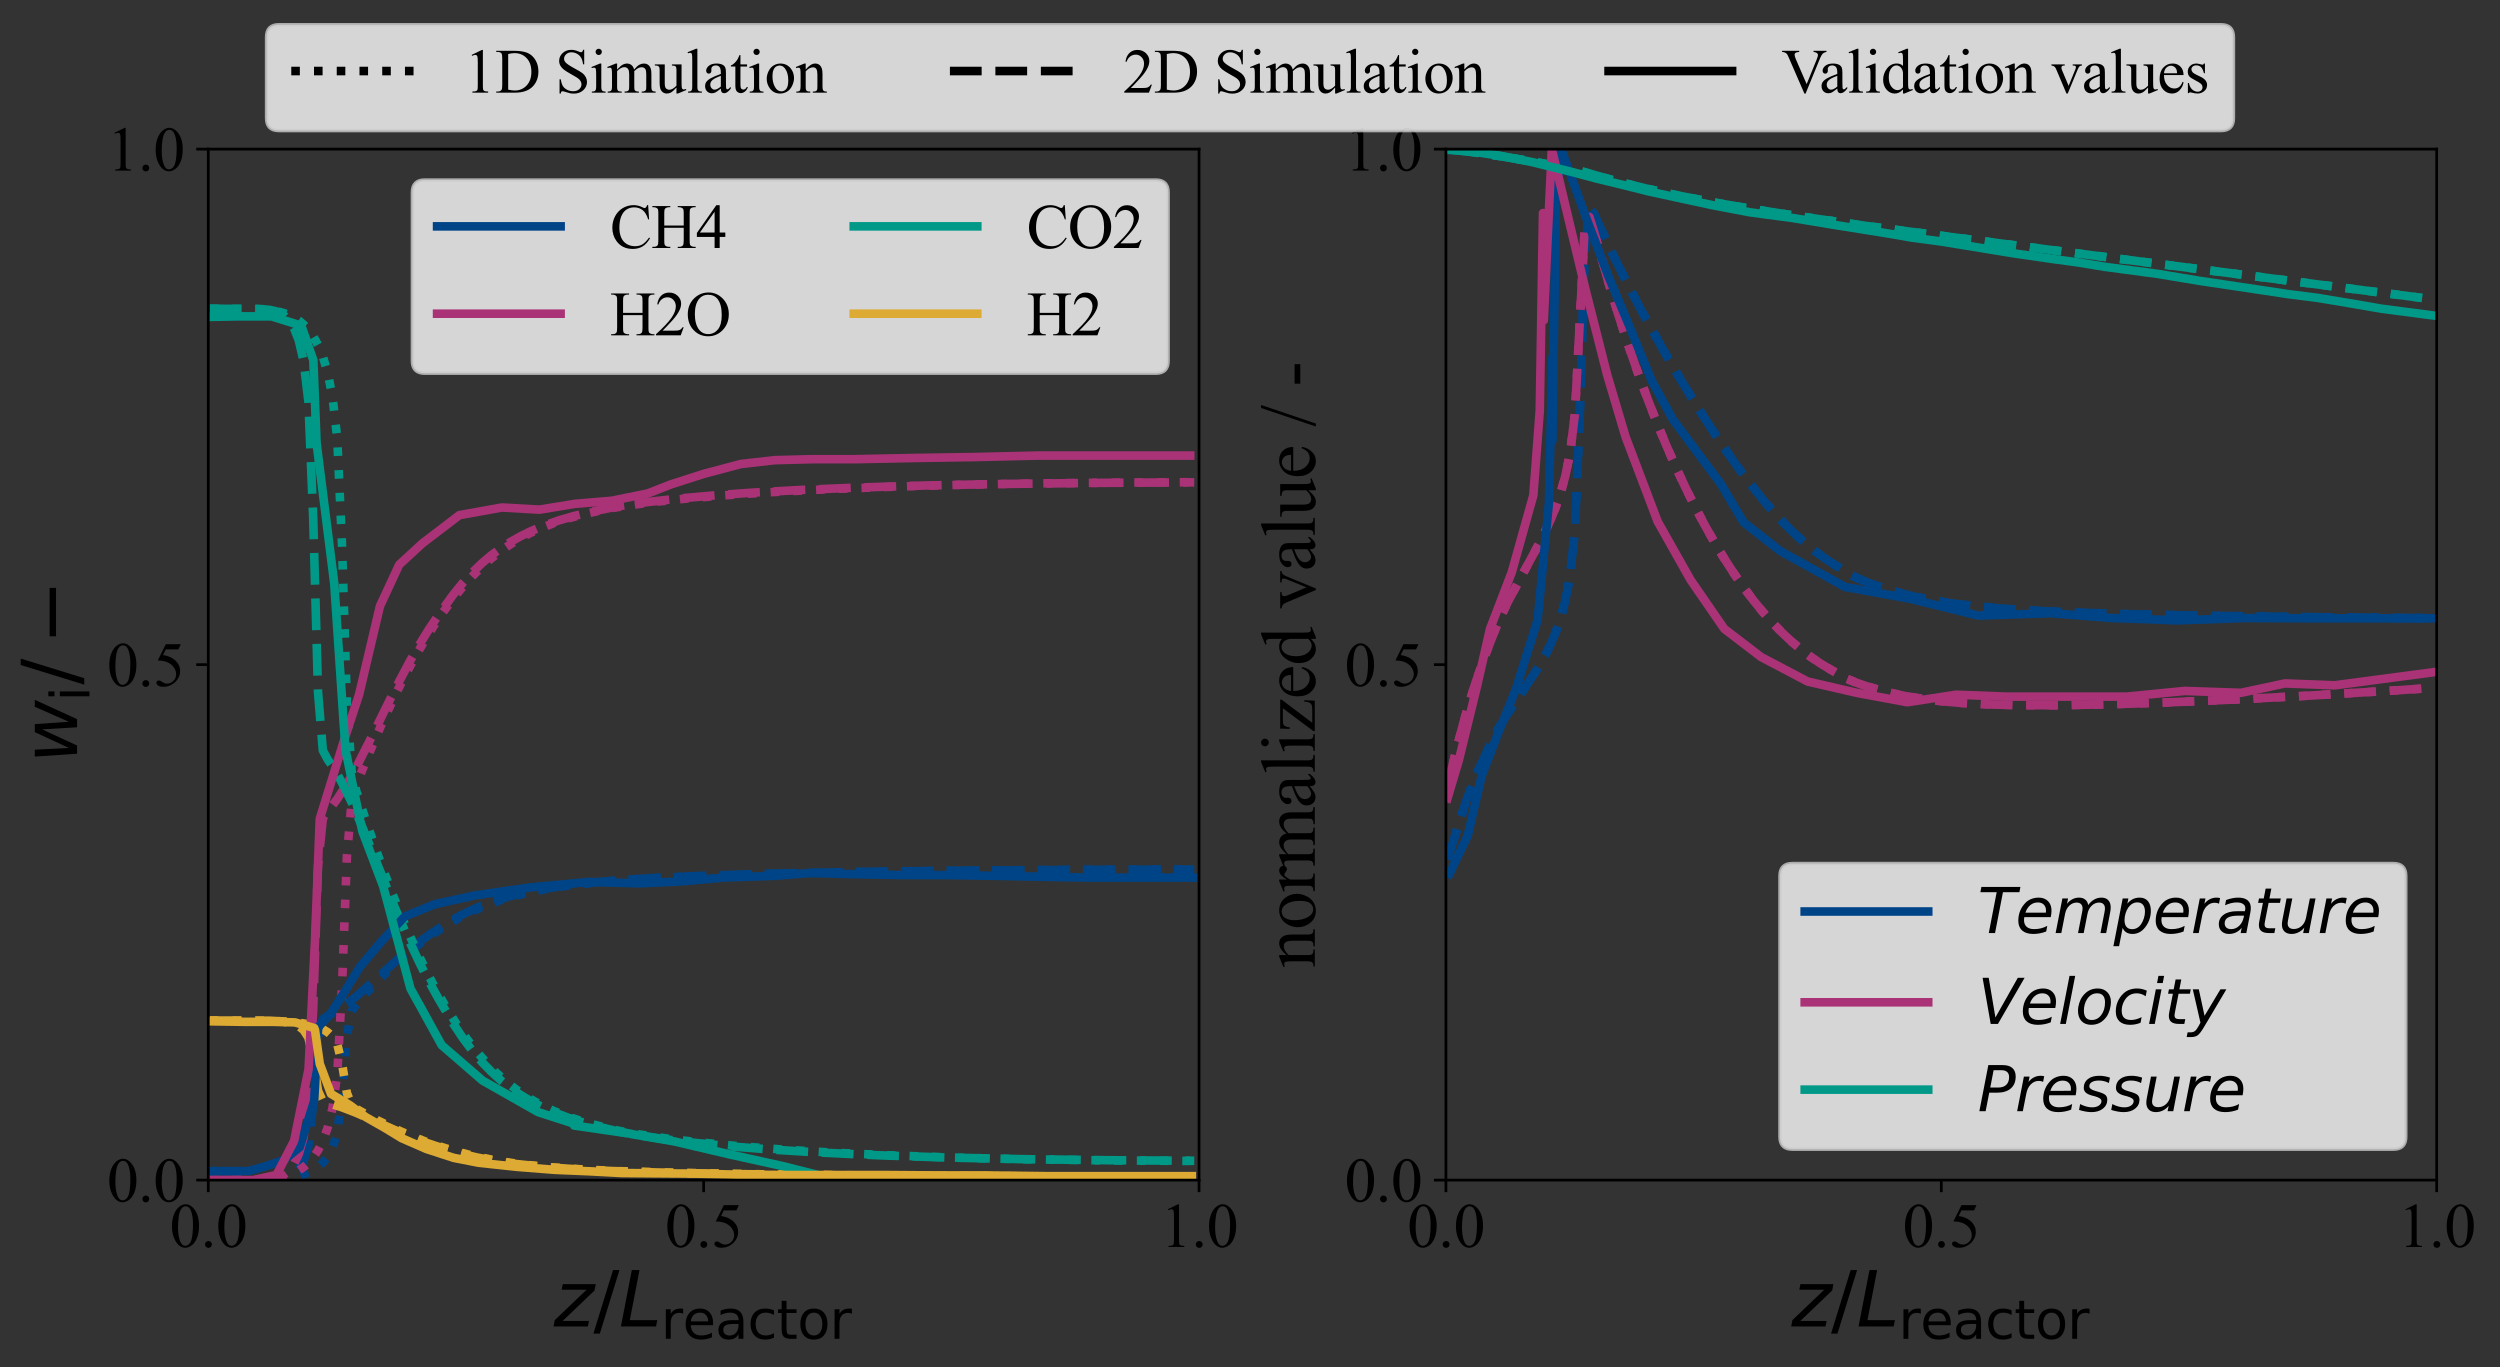 <?xml version="1.0" encoding="utf-8" standalone="no"?>
<!DOCTYPE svg PUBLIC "-//W3C//DTD SVG 1.1//EN"
  "http://www.w3.org/Graphics/SVG/1.1/DTD/svg11.dtd">
<svg xmlns:xlink="http://www.w3.org/1999/xlink" width="728.4pt" height="398.4pt" viewBox="0 0 728.4 398.4" xmlns="http://www.w3.org/2000/svg" version="1.1">
 <rect x="0" y="0" width="728.4" height="398.4" fill="#333333" stroke="none"/>
 <defs>
  <style type="text/css">*{stroke-linejoin: round; stroke-linecap: butt}</style>
 </defs>
 <g id="figure_1">
  <g id="patch_1">
   <path d="M 0 398.4 
L 728.4 398.4 
L 728.4 -0 
L 0 -0 
L 0 398.4 
z
" style="fill: none"/>
  </g>
  <g id="axes_1">
   <g id="patch_2">
    <path d="M 60.682 343.831 
L 349.35 343.831 
L 349.35 43.45 
L 60.682 43.45 
L 60.682 343.831 
z
" style="fill: none"/>
   </g>
   <g id="matplotlib.axis_1">
    <g id="xtick_1">
     <g id="line2d_1">
      <defs>
       <path id="mda0a6817da" d="M 0 0 
L 0 3.5 
" style="stroke: #000000; stroke-width: 0.8"/>
      </defs>
      <g>
       <use xlink:href="#mda0a6817da" x="60.682" y="343.831" style="stroke: #000000; stroke-width: 0.8"/>
      </g>
     </g>
     <g id="text_1">
      <!-- 0.0 -->
      <g transform="translate(49.432 363.329) scale(0.18 -0.18)">
       <defs>
        <path id="TimesNewRomanPSMT-30" d="M 231 2094 
Q 231 2819 450 3342 
Q 669 3866 1031 4122 
Q 1313 4325 1613 4325 
Q 2100 4325 2488 3828 
Q 2972 3213 2972 2159 
Q 2972 1422 2759 906 
Q 2547 391 2217 158 
Q 1888 -75 1581 -75 
Q 975 -75 572 641 
Q 231 1244 231 2094 
z
M 844 2016 
Q 844 1141 1059 588 
Q 1238 122 1591 122 
Q 1759 122 1940 273 
Q 2122 425 2216 781 
Q 2359 1319 2359 2297 
Q 2359 3022 2209 3506 
Q 2097 3866 1919 4016 
Q 1791 4119 1609 4119 
Q 1397 4119 1231 3928 
Q 1006 3669 925 3112 
Q 844 2556 844 2016 
z
" transform="scale(0.016)"/>
        <path id="TimesNewRomanPSMT-2e" d="M 800 606 
Q 947 606 1047 504 
Q 1147 403 1147 259 
Q 1147 116 1045 14 
Q 944 -88 800 -88 
Q 656 -88 554 14 
Q 453 116 453 259 
Q 453 406 554 506 
Q 656 606 800 606 
z
" transform="scale(0.016)"/>
       </defs>
       <use xlink:href="#TimesNewRomanPSMT-30"/>
       <use xlink:href="#TimesNewRomanPSMT-2e" transform="translate(50 0)"/>
       <use xlink:href="#TimesNewRomanPSMT-30" transform="translate(75 0)"/>
      </g>
     </g>
    </g>
    <g id="xtick_2">
     <g id="line2d_2">
      <g>
       <use xlink:href="#mda0a6817da" x="205.016" y="343.831" style="stroke: #000000; stroke-width: 0.8"/>
      </g>
     </g>
     <g id="text_2">
      <!-- 0.5 -->
      <g transform="translate(193.766 363.329) scale(0.18 -0.18)">
       <defs>
        <path id="TimesNewRomanPSMT-35" d="M 2778 4238 
L 2534 3706 
L 1259 3706 
L 981 3138 
Q 1809 3016 2294 2522 
Q 2709 2097 2709 1522 
Q 2709 1188 2573 903 
Q 2438 619 2231 419 
Q 2025 219 1772 97 
Q 1413 -75 1034 -75 
Q 653 -75 479 54 
Q 306 184 306 341 
Q 306 428 378 495 
Q 450 563 559 563 
Q 641 563 702 538 
Q 763 513 909 409 
Q 1144 247 1384 247 
Q 1750 247 2026 523 
Q 2303 800 2303 1197 
Q 2303 1581 2056 1914 
Q 1809 2247 1375 2428 
Q 1034 2569 447 2591 
L 1259 4238 
L 2778 4238 
z
" transform="scale(0.016)"/>
       </defs>
       <use xlink:href="#TimesNewRomanPSMT-30"/>
       <use xlink:href="#TimesNewRomanPSMT-2e" transform="translate(50 0)"/>
       <use xlink:href="#TimesNewRomanPSMT-35" transform="translate(75 0)"/>
      </g>
     </g>
    </g>
    <g id="xtick_3">
     <g id="line2d_3">
      <g>
       <use xlink:href="#mda0a6817da" x="349.35" y="343.831" style="stroke: #000000; stroke-width: 0.8"/>
      </g>
     </g>
     <g id="text_3">
      <!-- 1.0 -->
      <g transform="translate(338.1 363.329) scale(0.18 -0.18)">
       <defs>
        <path id="TimesNewRomanPSMT-31" d="M 750 3822 
L 1781 4325 
L 1884 4325 
L 1884 747 
Q 1884 391 1914 303 
Q 1944 216 2037 169 
Q 2131 122 2419 116 
L 2419 0 
L 825 0 
L 825 116 
Q 1125 122 1212 167 
Q 1300 213 1334 289 
Q 1369 366 1369 747 
L 1369 3034 
Q 1369 3497 1338 3628 
Q 1316 3728 1258 3775 
Q 1200 3822 1119 3822 
Q 1003 3822 797 3725 
L 750 3822 
z
" transform="scale(0.016)"/>
       </defs>
       <use xlink:href="#TimesNewRomanPSMT-31"/>
       <use xlink:href="#TimesNewRomanPSMT-2e" transform="translate(50 0)"/>
       <use xlink:href="#TimesNewRomanPSMT-30" transform="translate(75 0)"/>
      </g>
     </g>
    </g>
    <g id="text_4">
     <!-- $z/L_\mathrm{{reactor}}$ -->
     <g transform="translate(161.346 386.494) scale(0.22 -0.22)">
      <defs>
       <path id="DejaVuSans-Oblique-7a" d="M 744 3500 
L 3475 3500 
L 3372 2975 
L 738 459 
L 2913 459 
L 2822 0 
L -19 0 
L 84 525 
L 2719 3041 
L 653 3041 
L 744 3500 
z
" transform="scale(0.016)"/>
       <path id="DejaVuSans-2f" d="M 1625 4666 
L 2156 4666 
L 531 -594 
L 0 -594 
L 1625 4666 
z
" transform="scale(0.016)"/>
       <path id="DejaVuSans-Oblique-4c" d="M 1075 4666 
L 1709 4666 
L 909 525 
L 3181 525 
L 3078 0 
L 172 0 
L 1075 4666 
z
" transform="scale(0.016)"/>
       <path id="DejaVuSans-72" d="M 2631 2963 
Q 2534 3019 2420 3045 
Q 2306 3072 2169 3072 
Q 1681 3072 1420 2755 
Q 1159 2438 1159 1844 
L 1159 0 
L 581 0 
L 581 3500 
L 1159 3500 
L 1159 2956 
Q 1341 3275 1631 3429 
Q 1922 3584 2338 3584 
Q 2397 3584 2469 3576 
Q 2541 3569 2628 3553 
L 2631 2963 
z
" transform="scale(0.016)"/>
       <path id="DejaVuSans-65" d="M 3597 1894 
L 3597 1613 
L 953 1613 
Q 991 1019 1311 708 
Q 1631 397 2203 397 
Q 2534 397 2845 478 
Q 3156 559 3463 722 
L 3463 178 
Q 3153 47 2828 -22 
Q 2503 -91 2169 -91 
Q 1331 -91 842 396 
Q 353 884 353 1716 
Q 353 2575 817 3079 
Q 1281 3584 2069 3584 
Q 2775 3584 3186 3129 
Q 3597 2675 3597 1894 
z
M 3022 2063 
Q 3016 2534 2758 2815 
Q 2500 3097 2075 3097 
Q 1594 3097 1305 2825 
Q 1016 2553 972 2059 
L 3022 2063 
z
" transform="scale(0.016)"/>
       <path id="DejaVuSans-61" d="M 2194 1759 
Q 1497 1759 1228 1600 
Q 959 1441 959 1056 
Q 959 750 1161 570 
Q 1363 391 1709 391 
Q 2188 391 2477 730 
Q 2766 1069 2766 1631 
L 2766 1759 
L 2194 1759 
z
M 3341 1997 
L 3341 0 
L 2766 0 
L 2766 531 
Q 2569 213 2275 61 
Q 1981 -91 1556 -91 
Q 1019 -91 701 211 
Q 384 513 384 1019 
Q 384 1609 779 1909 
Q 1175 2209 1959 2209 
L 2766 2209 
L 2766 2266 
Q 2766 2663 2505 2880 
Q 2244 3097 1772 3097 
Q 1472 3097 1187 3025 
Q 903 2953 641 2809 
L 641 3341 
Q 956 3463 1253 3523 
Q 1550 3584 1831 3584 
Q 2591 3584 2966 3190 
Q 3341 2797 3341 1997 
z
" transform="scale(0.016)"/>
       <path id="DejaVuSans-63" d="M 3122 3366 
L 3122 2828 
Q 2878 2963 2633 3030 
Q 2388 3097 2138 3097 
Q 1578 3097 1268 2742 
Q 959 2388 959 1747 
Q 959 1106 1268 751 
Q 1578 397 2138 397 
Q 2388 397 2633 464 
Q 2878 531 3122 666 
L 3122 134 
Q 2881 22 2623 -34 
Q 2366 -91 2075 -91 
Q 1284 -91 818 406 
Q 353 903 353 1747 
Q 353 2603 823 3093 
Q 1294 3584 2113 3584 
Q 2378 3584 2631 3529 
Q 2884 3475 3122 3366 
z
" transform="scale(0.016)"/>
       <path id="DejaVuSans-74" d="M 1172 4494 
L 1172 3500 
L 2356 3500 
L 2356 3053 
L 1172 3053 
L 1172 1153 
Q 1172 725 1289 603 
Q 1406 481 1766 481 
L 2356 481 
L 2356 0 
L 1766 0 
Q 1100 0 847 248 
Q 594 497 594 1153 
L 594 3053 
L 172 3053 
L 172 3500 
L 594 3500 
L 594 4494 
L 1172 4494 
z
" transform="scale(0.016)"/>
       <path id="DejaVuSans-6f" d="M 1959 3097 
Q 1497 3097 1228 2736 
Q 959 2375 959 1747 
Q 959 1119 1226 758 
Q 1494 397 1959 397 
Q 2419 397 2687 759 
Q 2956 1122 2956 1747 
Q 2956 2369 2687 2733 
Q 2419 3097 1959 3097 
z
M 1959 3584 
Q 2709 3584 3137 3096 
Q 3566 2609 3566 1747 
Q 3566 888 3137 398 
Q 2709 -91 1959 -91 
Q 1206 -91 779 398 
Q 353 888 353 1747 
Q 353 2609 779 3096 
Q 1206 3584 1959 3584 
z
" transform="scale(0.016)"/>
      </defs>
      <use xlink:href="#DejaVuSans-Oblique-7a" transform="translate(0 0.094)"/>
      <use xlink:href="#DejaVuSans-2f" transform="translate(52.49 0.094)"/>
      <use xlink:href="#DejaVuSans-Oblique-4c" transform="translate(86.182 0.094)"/>
      <use xlink:href="#DejaVuSans-72" transform="translate(141.895 -16.312) scale(0.7)"/>
      <use xlink:href="#DejaVuSans-65" transform="translate(170.674 -16.312) scale(0.7)"/>
      <use xlink:href="#DejaVuSans-61" transform="translate(213.74 -16.312) scale(0.7)"/>
      <use xlink:href="#DejaVuSans-63" transform="translate(256.636 -16.312) scale(0.7)"/>
      <use xlink:href="#DejaVuSans-74" transform="translate(295.122 -16.312) scale(0.7)"/>
      <use xlink:href="#DejaVuSans-6f" transform="translate(322.568 -16.312) scale(0.7)"/>
      <use xlink:href="#DejaVuSans-72" transform="translate(365.396 -16.312) scale(0.7)"/>
     </g>
    </g>
   </g>
   <g id="matplotlib.axis_2">
    <g id="ytick_1">
     <g id="line2d_4">
      <defs>
       <path id="ma918db5fb0" d="M 0 0 
L -3.5 0 
" style="stroke: #000000; stroke-width: 0.8"/>
      </defs>
      <g>
       <use xlink:href="#ma918db5fb0" x="60.682" y="343.831" style="stroke: #000000; stroke-width: 0.8"/>
      </g>
     </g>
     <g id="text_5">
      <!-- 0.0 -->
      <g transform="translate(31.182 350.08) scale(0.18 -0.18)">
       <use xlink:href="#TimesNewRomanPSMT-30"/>
       <use xlink:href="#TimesNewRomanPSMT-2e" transform="translate(50 0)"/>
       <use xlink:href="#TimesNewRomanPSMT-30" transform="translate(75 0)"/>
      </g>
     </g>
    </g>
    <g id="ytick_2">
     <g id="line2d_5">
      <g>
       <use xlink:href="#ma918db5fb0" x="60.682" y="193.64" style="stroke: #000000; stroke-width: 0.8"/>
      </g>
     </g>
     <g id="text_6">
      <!-- 0.5 -->
      <g transform="translate(31.182 199.89) scale(0.18 -0.18)">
       <use xlink:href="#TimesNewRomanPSMT-30"/>
       <use xlink:href="#TimesNewRomanPSMT-2e" transform="translate(50 0)"/>
       <use xlink:href="#TimesNewRomanPSMT-35" transform="translate(75 0)"/>
      </g>
     </g>
    </g>
    <g id="ytick_3">
     <g id="line2d_6">
      <g>
       <use xlink:href="#ma918db5fb0" x="60.682" y="43.45" style="stroke: #000000; stroke-width: 0.8"/>
      </g>
     </g>
     <g id="text_7">
      <!-- 1.0 -->
      <g transform="translate(31.182 49.699) scale(0.18 -0.18)">
       <use xlink:href="#TimesNewRomanPSMT-31"/>
       <use xlink:href="#TimesNewRomanPSMT-2e" transform="translate(50 0)"/>
       <use xlink:href="#TimesNewRomanPSMT-30" transform="translate(75 0)"/>
      </g>
     </g>
    </g>
    <g id="text_8">
     <!-- $w_\mathrm{{i}} / -$ -->
     <g transform="translate(22.476 222.35) rotate(-90) scale(0.22 -0.22)">
      <defs>
       <path id="DejaVuSans-Oblique-77" d="M 544 3500 
L 1113 3500 
L 1259 684 
L 2566 3500 
L 3231 3500 
L 3425 684 
L 4666 3500 
L 5241 3500 
L 3641 0 
L 2969 0 
L 2797 2900 
L 1459 0 
L 781 0 
L 544 3500 
z
" transform="scale(0.016)"/>
       <path id="DejaVuSans-69" d="M 603 3500 
L 1178 3500 
L 1178 0 
L 603 0 
L 603 3500 
z
M 603 4863 
L 1178 4863 
L 1178 4134 
L 603 4134 
L 603 4863 
z
" transform="scale(0.016)"/>
       <path id="DejaVuSans-2212" d="M 678 2272 
L 4684 2272 
L 4684 1741 
L 678 1741 
L 678 2272 
z
" transform="scale(0.016)"/>
      </defs>
      <use xlink:href="#DejaVuSans-Oblique-77" transform="translate(0 0.094)"/>
      <use xlink:href="#DejaVuSans-69" transform="translate(81.787 -16.312) scale(0.7)"/>
      <use xlink:href="#DejaVuSans-2f" transform="translate(103.97 0.094)"/>
      <use xlink:href="#DejaVuSans-2212" transform="translate(157.144 0.094)"/>
     </g>
    </g>
   </g>
   <g id="line2d_7">
    <path d="M 61.133 343.831 
L 77.22 343.737 
L 81.43 343.497 
L 84.237 343.159 
L 87.043 342.577 
L 88.446 342.154 
L 89.85 341.608 
L 91.253 340.901 
L 92.656 339.98 
L 94.059 338.751 
L 95.463 337.05 
L 96.866 334.511 
L 98.269 330.042 
L 99.672 318.558 
L 101.076 301.805 
L 102.479 294.629 
L 103.882 292.522 
L 108.092 287.888 
L 112.302 283.622 
L 116.511 279.713 
L 120.721 276.167 
L 124.931 272.983 
L 129.141 270.159 
L 133.35 267.687 
L 137.56 265.555 
L 141.77 263.743 
L 145.979 262.227 
L 150.189 260.973 
L 154.399 259.944 
L 160.012 258.858 
L 165.625 258.022 
L 172.641 257.227 
L 180.34 256.531 
L 191.514 255.855 
L 205.482 255.239 
L 225.036 254.621 
L 250.178 254.076 
L 280.908 253.659 
L 317.224 253.413 
L 347.953 253.332 
L 347.953 253.332 
" clip-path="url(#p12542a6d06)" style="fill: none; stroke-dasharray: 2.5,4.125; stroke-dashoffset: 0; stroke: #004488; stroke-width: 2.5"/>
   </g>
   <g id="line2d_8">
    <path d="M 61.133 343.831 
L 77.22 343.769 
L 80.027 343.594 
L 81.43 343.403 
L 82.833 343.088 
L 84.237 342.581 
L 85.64 341.775 
L 87.043 340.485 
L 88.446 338.304 
L 89.85 333.986 
L 91.253 321.641 
L 92.656 303.127 
L 94.059 296.926 
L 95.463 295.974 
L 98.269 294.398 
L 101.076 292.473 
L 103.882 290.24 
L 108.092 286.528 
L 116.511 278.967 
L 120.721 275.524 
L 124.931 272.43 
L 129.141 269.683 
L 133.35 267.187 
L 136.157 265.729 
L 140.366 263.859 
L 144.576 262.324 
L 148.786 261.069 
L 152.996 260.041 
L 158.609 258.949 
L 164.222 258.096 
L 171.238 257.273 
L 180.34 256.437 
L 191.514 255.753 
L 205.482 255.136 
L 225.036 254.532 
L 250.178 254.022 
L 280.908 253.649 
L 320.017 253.42 
L 347.953 253.352 
L 347.953 253.352 
" clip-path="url(#p12542a6d06)" style="fill: none; stroke-dasharray: 9.25,4; stroke-dashoffset: 0; stroke: #004488; stroke-width: 2.5"/>
   </g>
   <g id="line2d_9">
    <path d="M 61.133 343.831 
L 74.665 343.761 
L 78.624 343.497 
L 81.43 343.081 
L 84.237 342.321 
L 85.64 341.753 
L 87.043 341.015 
L 88.446 340.063 
L 89.85 338.835 
L 91.253 337.249 
L 92.656 335.178 
L 94.059 332.418 
L 95.463 328.595 
L 96.866 322.89 
L 98.269 312.85 
L 99.672 287.046 
L 101.076 249.403 
L 102.479 233.28 
L 103.882 228.545 
L 106.689 221.503 
L 110.898 211.656 
L 115.108 202.604 
L 117.915 197.019 
L 120.721 191.797 
L 123.528 186.938 
L 126.334 182.439 
L 129.141 178.298 
L 131.947 174.509 
L 134.753 171.064 
L 137.56 167.953 
L 140.366 165.163 
L 143.173 162.678 
L 145.979 160.476 
L 148.786 158.537 
L 151.592 156.836 
L 154.399 155.347 
L 157.205 154.045 
L 161.415 152.39 
L 165.625 151.028 
L 169.835 149.895 
L 177.546 148.145 
L 183.133 147.251 
L 191.514 146.159 
L 199.894 145.277 
L 211.069 144.326 
L 225.036 143.387 
L 241.798 142.516 
L 261.353 141.76 
L 280.908 141.226 
L 303.256 140.829 
L 331.192 140.567 
L 347.953 140.491 
L 347.953 140.491 
" clip-path="url(#p12542a6d06)" style="fill: none; stroke-dasharray: 2.5,4.125; stroke-dashoffset: 0; stroke: #aa3377; stroke-width: 2.5"/>
   </g>
   <g id="line2d_10">
    <path d="M 61.133 343.831 
L 75.817 343.768 
L 78.624 343.551 
L 80.027 343.299 
L 81.43 342.87 
L 82.833 342.163 
L 84.237 341.023 
L 85.64 339.212 
L 87.043 336.313 
L 88.446 331.414 
L 89.85 321.71 
L 91.253 293.974 
L 92.656 252.374 
L 94.059 238.442 
L 95.463 236.302 
L 96.866 234.627 
L 98.269 232.762 
L 101.076 228.437 
L 103.882 223.42 
L 108.092 215.078 
L 115.108 200.817 
L 119.318 192.85 
L 122.124 187.944 
L 124.931 183.401 
L 127.737 179.231 
L 131.947 173.404 
L 134.753 169.934 
L 137.56 166.854 
L 140.366 164.144 
L 143.173 161.769 
L 145.979 159.692 
L 148.786 157.875 
L 151.592 156.285 
L 154.399 154.891 
L 158.609 153.111 
L 162.818 151.632 
L 167.028 150.394 
L 172.641 149.032 
L 180.34 147.466 
L 188.72 146.271 
L 197.101 145.32 
L 208.275 144.315 
L 219.449 143.523 
L 233.417 142.746 
L 250.178 142.041 
L 269.733 141.451 
L 292.082 141.006 
L 320.017 140.689 
L 347.953 140.536 
L 347.953 140.536 
" clip-path="url(#p12542a6d06)" style="fill: none; stroke-dasharray: 9.25,4; stroke-dashoffset: 0; stroke: #aa3377; stroke-width: 2.5"/>
   </g>
   <g id="line2d_11">
    <path d="M 61.133 89.949 
L 74.665 90.034 
L 78.624 90.356 
L 81.43 90.864 
L 82.833 91.263 
L 84.237 91.793 
L 85.64 92.486 
L 87.043 93.387 
L 88.446 94.55 
L 89.85 96.049 
L 91.253 97.986 
L 92.656 100.515 
L 94.059 103.885 
L 95.463 108.554 
L 96.866 115.52 
L 98.269 127.781 
L 99.672 159.291 
L 101.076 205.258 
L 102.479 224.946 
L 103.882 230.729 
L 106.689 239.328 
L 110.898 251.353 
L 113.705 258.832 
L 116.511 265.872 
L 119.318 272.47 
L 122.124 278.626 
L 124.931 284.339 
L 127.737 289.614 
L 130.544 294.454 
L 133.35 298.87 
L 136.157 302.871 
L 138.963 306.471 
L 141.77 309.69 
L 144.576 312.548 
L 147.383 315.073 
L 150.189 317.292 
L 152.996 319.236 
L 155.802 320.936 
L 158.609 322.423 
L 161.415 323.725 
L 165.625 325.389 
L 169.835 326.772 
L 174.044 327.935 
L 180.34 329.479 
L 185.927 330.48 
L 194.307 331.717 
L 202.688 332.727 
L 213.862 333.825 
L 227.83 334.918 
L 241.798 335.783 
L 258.559 336.592 
L 278.114 337.28 
L 297.669 337.744 
L 322.811 338.093 
L 347.953 338.256 
L 347.953 338.256 
" clip-path="url(#p12542a6d06)" style="fill: none; stroke-dasharray: 2.5,4.125; stroke-dashoffset: 0; stroke: #009988; stroke-width: 2.5"/>
   </g>
   <g id="line2d_12">
    <path d="M 61.133 89.949 
L 75.817 90.025 
L 78.624 90.29 
L 80.027 90.598 
L 81.43 91.121 
L 82.833 91.985 
L 84.237 93.378 
L 85.64 95.588 
L 87.043 99.129 
L 88.446 105.112 
L 89.85 116.961 
L 91.253 150.831 
L 92.656 201.63 
L 94.059 218.644 
L 95.463 221.257 
L 96.866 223.302 
L 98.269 225.579 
L 99.672 228.102 
L 102.479 233.833 
L 105.285 240.288 
L 109.495 250.691 
L 115.108 264.589 
L 119.318 274.318 
L 122.124 280.308 
L 124.931 285.857 
L 127.737 290.948 
L 131.947 298.064 
L 134.753 302.302 
L 137.56 306.063 
L 140.366 309.372 
L 143.173 312.272 
L 145.979 314.809 
L 148.786 317.027 
L 151.592 318.969 
L 154.399 320.67 
L 157.205 322.166 
L 161.415 324.085 
L 165.625 325.687 
L 169.835 327.038 
L 174.044 328.189 
L 180.34 329.737 
L 185.927 330.749 
L 194.307 331.999 
L 202.688 333.011 
L 213.862 334.097 
L 225.036 334.962 
L 239.004 335.818 
L 255.766 336.596 
L 275.32 337.244 
L 297.669 337.727 
L 322.811 338.04 
L 347.953 338.2 
L 347.953 338.2 
" clip-path="url(#p12542a6d06)" style="fill: none; stroke-dasharray: 9.25,4; stroke-dashoffset: 0; stroke: #009988; stroke-width: 2.5"/>
   </g>
   <g id="line2d_13">
    <path d="M 61.133 297.332 
L 78.624 297.406 
L 84.237 297.67 
L 87.043 297.962 
L 89.85 298.449 
L 92.656 299.268 
L 94.059 299.885 
L 95.463 300.741 
L 96.866 302.017 
L 98.269 304.264 
L 99.672 310.037 
L 101.076 318.46 
L 102.479 322.067 
L 103.882 323.127 
L 108.092 325.457 
L 113.705 328.276 
L 119.318 330.775 
L 123.528 332.437 
L 127.737 333.917 
L 131.947 335.218 
L 137.56 336.684 
L 143.173 337.865 
L 148.786 338.791 
L 154.399 339.505 
L 161.415 340.167 
L 169.835 340.725 
L 180.34 341.221 
L 197.101 341.697 
L 222.243 342.143 
L 255.766 342.502 
L 300.463 342.745 
L 347.953 342.829 
L 347.953 342.829 
" clip-path="url(#p12542a6d06)" style="fill: none; stroke-dasharray: 2.5,4.125; stroke-dashoffset: 0; stroke: #ddaa33; stroke-width: 2.5"/>
   </g>
   <g id="line2d_14">
    <path d="M 61.133 297.332 
L 78.624 297.394 
L 81.43 297.547 
L 84.237 297.96 
L 85.64 298.365 
L 87.043 299.014 
L 88.446 300.11 
L 89.85 302.281 
L 91.253 308.487 
L 92.656 317.795 
L 94.059 320.913 
L 96.866 321.766 
L 99.672 322.646 
L 103.882 324.274 
L 109.495 326.785 
L 117.915 330.536 
L 123.528 332.73 
L 129.141 334.609 
L 134.753 336.241 
L 138.963 337.244 
L 144.576 338.308 
L 150.189 339.123 
L 157.205 339.881 
L 165.625 340.526 
L 177.546 341.163 
L 191.514 341.612 
L 213.862 342.067 
L 244.591 342.435 
L 286.495 342.693 
L 347.953 342.819 
L 347.953 342.819 
" clip-path="url(#p12542a6d06)" style="fill: none; stroke-dasharray: 9.25,4; stroke-dashoffset: 0; stroke: #ddaa33; stroke-width: 2.5"/>
   </g>
   <g id="line2d_15">
    <path d="M 61.383 341.212 
L 67.461 341.21 
L 72.369 341.21 
L 77.278 339.828 
L 82.654 338.027 
L 87.328 334.247 
L 91.536 320.784 
L 92.704 299.265 
L 96.211 295.543 
L 100.418 288.943 
L 104.859 281.718 
L 111.17 274.262 
L 117.948 267.017 
L 126.597 263.474 
L 138.284 260.889 
L 154.645 258.547 
L 171.708 256.959 
L 186.2 257.371 
L 198.121 256.84 
L 210.743 255.686 
L 225.468 255.197 
L 236.22 254.347 
L 247.673 254.683 
L 263.334 254.962 
L 276.657 254.962 
L 291.383 255.209 
L 304.706 255.485 
L 317.328 255.699 
L 329.716 255.699 
L 347.48 255.699 
" clip-path="url(#p12542a6d06)" style="fill: none; stroke: #004488; stroke-width: 2.5; stroke-linecap: square"/>
   </g>
   <g id="line2d_16">
    <path d="M 61.617 343.831 
L 67.461 343.831 
L 73.772 343.831 
L 80.55 342.332 
L 85.692 332.421 
L 89.9 311.532 
L 91.769 274.247 
L 93.172 238.562 
L 100.418 215.15 
L 104.625 202.368 
L 110.702 176.6 
L 116.312 164.532 
L 123.09 158.294 
L 133.842 150.093 
L 146.231 147.865 
L 157.216 148.487 
L 167.501 146.8 
L 178.253 145.9 
L 188.771 143.762 
L 195.55 141.109 
L 204.899 138.105 
L 215.885 135.185 
L 225.702 134.077 
L 236.454 133.793 
L 248.842 133.793 
L 266.606 133.437 
L 284.37 133.157 
L 302.602 132.731 
L 324.573 132.731 
L 346.779 132.731 
" clip-path="url(#p12542a6d06)" style="fill: none; stroke: #aa3377; stroke-width: 2.5; stroke-linecap: square"/>
   </g>
   <g id="line2d_17">
    <path d="M 61.851 92.318 
L 69.097 92.18 
L 79.148 92.18 
L 87.796 94.899 
L 91.302 104.976 
L 92.237 129.094 
L 97.379 169.935 
L 100.652 218.418 
L 105.56 242.153 
L 111.637 258.196 
L 119.584 288.003 
L 128.7 304.532 
L 140.621 314.851 
L 156.749 324.012 
L 167.267 327.408 
L 167.267 327.928 
L 183.863 330.339 
L 183.863 330.403 
L 196.485 332.572 
L 212.379 336.301 
L 227.806 339.701 
L 241.596 343.171 
L 255.854 343.831 
L 272.216 343.831 
L 293.252 343.831 
L 306.576 343.831 
L 318.029 343.831 
L 327.378 343.831 
L 335.325 343.831 
L 343.273 343.831 
" clip-path="url(#p12542a6d06)" style="fill: none; stroke: #009988; stroke-width: 2.5; stroke-linecap: square"/>
   </g>
   <g id="line2d_18">
    <path d="M 62.085 297.581 
L 71.2 297.721 
L 79.381 297.721 
L 85.926 297.883 
L 91.536 299.518 
L 91.769 300.068 
L 93.172 309.976 
L 96.444 318.697 
L 102.054 322.095 
L 106.495 325.434 
L 112.105 328.621 
L 117.013 331.615 
L 124.259 334.78 
L 132.206 337.362 
L 139.452 338.78 
L 150.672 339.98 
L 161.657 340.844 
L 171.708 341.268 
L 181.058 341.768 
L 189.94 341.845 
L 202.562 341.939 
L 214.482 342.239 
L 229.675 342.351 
L 244.401 342.355 
L 257.958 342.355 
L 272.45 342.465 
L 286.708 342.469 
L 304.939 342.681 
L 324.573 342.681 
L 347.246 342.681 
" clip-path="url(#p12542a6d06)" style="fill: none; stroke: #ddaa33; stroke-width: 2.5; stroke-linecap: square"/>
   </g>
   <g id="patch_3">
    <path d="M 60.682 343.831 
L 60.682 43.45 
" style="fill: none; stroke: #000000; stroke-width: 0.8; stroke-linejoin: miter; stroke-linecap: square"/>
   </g>
   <g id="patch_4">
    <path d="M 349.35 343.831 
L 349.35 43.45 
" style="fill: none; stroke: #000000; stroke-width: 0.8; stroke-linejoin: miter; stroke-linecap: square"/>
   </g>
   <g id="patch_5">
    <path d="M 60.682 343.831 
L 349.35 343.831 
" style="fill: none; stroke: #000000; stroke-width: 0.8; stroke-linejoin: miter; stroke-linecap: square"/>
   </g>
   <g id="patch_6">
    <path d="M 60.682 43.45 
L 349.35 43.45 
" style="fill: none; stroke: #000000; stroke-width: 0.8; stroke-linejoin: miter; stroke-linecap: square"/>
   </g>
   <g id="legend_1">
    <g id="patch_7">
     <path d="M 123.745 108.75 
L 336.75 108.75 
Q 340.35 108.75 340.35 105.15 
L 340.35 56.05 
Q 340.35 52.45 336.75 52.45 
L 123.745 52.45 
Q 120.145 52.45 120.145 56.05 
L 120.145 105.15 
Q 120.145 108.75 123.745 108.75 
z
" style="fill: #ffffff; opacity: 0.8; stroke: #cccccc; stroke-linejoin: miter"/>
    </g>
    <g id="line2d_19">
     <path d="M 127.345 65.95 
L 145.345 65.95 
L 163.345 65.95 
" style="fill: none; stroke: #004488; stroke-width: 2.5; stroke-linecap: square"/>
    </g>
    <g id="text_9">
     <!-- CH4 -->
     <g transform="translate(177.745 72.25) scale(0.18 -0.18)">
      <defs>
       <path id="TimesNewRomanPSMT-43" d="M 3853 4334 
L 3950 2894 
L 3853 2894 
Q 3659 3541 3300 3825 
Q 2941 4109 2438 4109 
Q 2016 4109 1675 3895 
Q 1334 3681 1139 3212 
Q 944 2744 944 2047 
Q 944 1472 1128 1050 
Q 1313 628 1683 403 
Q 2053 178 2528 178 
Q 2941 178 3256 354 
Q 3572 531 3950 1056 
L 4047 994 
Q 3728 428 3303 165 
Q 2878 -97 2294 -97 
Q 1241 -97 663 684 
Q 231 1266 231 2053 
Q 231 2688 515 3219 
Q 800 3750 1298 4042 
Q 1797 4334 2388 4334 
Q 2847 4334 3294 4109 
Q 3425 4041 3481 4041 
Q 3566 4041 3628 4100 
Q 3709 4184 3744 4334 
L 3853 4334 
z
" transform="scale(0.016)"/>
       <path id="TimesNewRomanPSMT-48" d="M 1316 2272 
L 3284 2272 
L 3284 3484 
Q 3284 3809 3244 3913 
Q 3213 3991 3113 4047 
Q 2978 4122 2828 4122 
L 2678 4122 
L 2678 4238 
L 4491 4238 
L 4491 4122 
L 4341 4122 
Q 4191 4122 4056 4050 
Q 3956 4000 3920 3898 
Q 3884 3797 3884 3484 
L 3884 750 
Q 3884 428 3925 325 
Q 3956 247 4053 191 
Q 4191 116 4341 116 
L 4491 116 
L 4491 0 
L 2678 0 
L 2678 116 
L 2828 116 
Q 3088 116 3206 269 
Q 3284 369 3284 750 
L 3284 2041 
L 1316 2041 
L 1316 750 
Q 1316 428 1356 325 
Q 1388 247 1488 191 
Q 1622 116 1772 116 
L 1925 116 
L 1925 0 
L 109 0 
L 109 116 
L 259 116 
Q 522 116 641 269 
Q 716 369 716 750 
L 716 3484 
Q 716 3809 675 3913 
Q 644 3991 547 4047 
Q 409 4122 259 4122 
L 109 4122 
L 109 4238 
L 1925 4238 
L 1925 4122 
L 1772 4122 
Q 1622 4122 1488 4050 
Q 1391 4000 1353 3898 
Q 1316 3797 1316 3484 
L 1316 2272 
z
" transform="scale(0.016)"/>
       <path id="TimesNewRomanPSMT-34" d="M 2978 1563 
L 2978 1119 
L 2409 1119 
L 2409 0 
L 1894 0 
L 1894 1119 
L 100 1119 
L 100 1519 
L 2066 4325 
L 2409 4325 
L 2409 1563 
L 2978 1563 
z
M 1894 1563 
L 1894 3666 
L 406 1563 
L 1894 1563 
z
" transform="scale(0.016)"/>
      </defs>
      <use xlink:href="#TimesNewRomanPSMT-43"/>
      <use xlink:href="#TimesNewRomanPSMT-48" transform="translate(66.699 0)"/>
      <use xlink:href="#TimesNewRomanPSMT-34" transform="translate(138.916 0)"/>
     </g>
    </g>
    <g id="line2d_20">
     <path d="M 127.345 91.4 
L 145.345 91.4 
L 163.345 91.4 
" style="fill: none; stroke: #aa3377; stroke-width: 2.5; stroke-linecap: square"/>
    </g>
    <g id="text_10">
     <!-- H2O -->
     <g transform="translate(177.745 97.7) scale(0.18 -0.18)">
      <defs>
       <path id="TimesNewRomanPSMT-32" d="M 2934 816 
L 2638 0 
L 138 0 
L 138 116 
Q 1241 1122 1691 1759 
Q 2141 2397 2141 2925 
Q 2141 3328 1894 3587 
Q 1647 3847 1303 3847 
Q 991 3847 742 3664 
Q 494 3481 375 3128 
L 259 3128 
Q 338 3706 661 4015 
Q 984 4325 1469 4325 
Q 1984 4325 2329 3994 
Q 2675 3663 2675 3213 
Q 2675 2891 2525 2569 
Q 2294 2063 1775 1497 
Q 997 647 803 472 
L 1909 472 
Q 2247 472 2383 497 
Q 2519 522 2628 598 
Q 2738 675 2819 816 
L 2934 816 
z
" transform="scale(0.016)"/>
       <path id="TimesNewRomanPSMT-4f" d="M 2341 4334 
Q 3166 4334 3770 3707 
Q 4375 3081 4375 2144 
Q 4375 1178 3765 540 
Q 3156 -97 2291 -97 
Q 1416 -97 820 525 
Q 225 1147 225 2134 
Q 225 3144 913 3781 
Q 1509 4334 2341 4334 
z
M 2281 4106 
Q 1713 4106 1369 3684 
Q 941 3159 941 2147 
Q 941 1109 1384 550 
Q 1725 125 2284 125 
Q 2881 125 3270 590 
Q 3659 1056 3659 2059 
Q 3659 3147 3231 3681 
Q 2888 4106 2281 4106 
z
" transform="scale(0.016)"/>
      </defs>
      <use xlink:href="#TimesNewRomanPSMT-48"/>
      <use xlink:href="#TimesNewRomanPSMT-32" transform="translate(72.217 0)"/>
      <use xlink:href="#TimesNewRomanPSMT-4f" transform="translate(122.217 0)"/>
     </g>
    </g>
    <g id="line2d_21">
     <path d="M 248.744 65.95 
L 266.744 65.95 
L 284.744 65.95 
" style="fill: none; stroke: #009988; stroke-width: 2.5; stroke-linecap: square"/>
    </g>
    <g id="text_11">
     <!-- CO2 -->
     <g transform="translate(299.144 72.25) scale(0.18 -0.18)">
      <use xlink:href="#TimesNewRomanPSMT-43"/>
      <use xlink:href="#TimesNewRomanPSMT-4f" transform="translate(66.699 0)"/>
      <use xlink:href="#TimesNewRomanPSMT-32" transform="translate(138.916 0)"/>
     </g>
    </g>
    <g id="line2d_22">
     <path d="M 248.744 91.4 
L 266.744 91.4 
L 284.744 91.4 
" style="fill: none; stroke: #ddaa33; stroke-width: 2.5; stroke-linecap: square"/>
    </g>
    <g id="text_12">
     <!-- H2 -->
     <g transform="translate(299.144 97.7) scale(0.18 -0.18)">
      <use xlink:href="#TimesNewRomanPSMT-48"/>
      <use xlink:href="#TimesNewRomanPSMT-32" transform="translate(72.217 0)"/>
     </g>
    </g>
   </g>
  </g>
  <g id="axes_2">
   <g id="patch_8">
    <path d="M 421.282 343.831 
L 709.95 343.831 
L 709.95 43.45 
L 421.282 43.45 
L 421.282 343.831 
z
" style="fill: none"/>
   </g>
   <g id="matplotlib.axis_3">
    <g id="xtick_4">
     <g id="line2d_23">
      <g>
       <use xlink:href="#mda0a6817da" x="421.282" y="343.831" style="stroke: #000000; stroke-width: 0.8"/>
      </g>
     </g>
     <g id="text_13">
      <!-- 0.0 -->
      <g transform="translate(410.032 363.329) scale(0.18 -0.18)">
       <use xlink:href="#TimesNewRomanPSMT-30"/>
       <use xlink:href="#TimesNewRomanPSMT-2e" transform="translate(50 0)"/>
       <use xlink:href="#TimesNewRomanPSMT-30" transform="translate(75 0)"/>
      </g>
     </g>
    </g>
    <g id="xtick_5">
     <g id="line2d_24">
      <g>
       <use xlink:href="#mda0a6817da" x="565.616" y="343.831" style="stroke: #000000; stroke-width: 0.8"/>
      </g>
     </g>
     <g id="text_14">
      <!-- 0.5 -->
      <g transform="translate(554.366 363.329) scale(0.18 -0.18)">
       <use xlink:href="#TimesNewRomanPSMT-30"/>
       <use xlink:href="#TimesNewRomanPSMT-2e" transform="translate(50 0)"/>
       <use xlink:href="#TimesNewRomanPSMT-35" transform="translate(75 0)"/>
      </g>
     </g>
    </g>
    <g id="xtick_6">
     <g id="line2d_25">
      <g>
       <use xlink:href="#mda0a6817da" x="709.95" y="343.831" style="stroke: #000000; stroke-width: 0.8"/>
      </g>
     </g>
     <g id="text_15">
      <!-- 1.0 -->
      <g transform="translate(698.7 363.329) scale(0.18 -0.18)">
       <use xlink:href="#TimesNewRomanPSMT-31"/>
       <use xlink:href="#TimesNewRomanPSMT-2e" transform="translate(50 0)"/>
       <use xlink:href="#TimesNewRomanPSMT-30" transform="translate(75 0)"/>
      </g>
     </g>
    </g>
    <g id="text_16">
     <!-- $z/L_{\mathrm{reactor}}$ -->
     <g transform="translate(521.946 386.494) scale(0.22 -0.22)">
      <use xlink:href="#DejaVuSans-Oblique-7a" transform="translate(0 0.094)"/>
      <use xlink:href="#DejaVuSans-2f" transform="translate(52.49 0.094)"/>
      <use xlink:href="#DejaVuSans-Oblique-4c" transform="translate(86.182 0.094)"/>
      <use xlink:href="#DejaVuSans-72" transform="translate(141.895 -16.312) scale(0.7)"/>
      <use xlink:href="#DejaVuSans-65" transform="translate(170.674 -16.312) scale(0.7)"/>
      <use xlink:href="#DejaVuSans-61" transform="translate(213.74 -16.312) scale(0.7)"/>
      <use xlink:href="#DejaVuSans-63" transform="translate(256.636 -16.312) scale(0.7)"/>
      <use xlink:href="#DejaVuSans-74" transform="translate(295.122 -16.312) scale(0.7)"/>
      <use xlink:href="#DejaVuSans-6f" transform="translate(322.568 -16.312) scale(0.7)"/>
      <use xlink:href="#DejaVuSans-72" transform="translate(365.396 -16.312) scale(0.7)"/>
     </g>
    </g>
   </g>
   <g id="matplotlib.axis_4">
    <g id="ytick_4">
     <g id="line2d_26">
      <g>
       <use xlink:href="#ma918db5fb0" x="421.282" y="343.831" style="stroke: #000000; stroke-width: 0.8"/>
      </g>
     </g>
     <g id="text_17">
      <!-- 0.0 -->
      <g transform="translate(391.782 350.08) scale(0.18 -0.18)">
       <use xlink:href="#TimesNewRomanPSMT-30"/>
       <use xlink:href="#TimesNewRomanPSMT-2e" transform="translate(50 0)"/>
       <use xlink:href="#TimesNewRomanPSMT-30" transform="translate(75 0)"/>
      </g>
     </g>
    </g>
    <g id="ytick_5">
     <g id="line2d_27">
      <g>
       <use xlink:href="#ma918db5fb0" x="421.282" y="193.64" style="stroke: #000000; stroke-width: 0.8"/>
      </g>
     </g>
     <g id="text_18">
      <!-- 0.5 -->
      <g transform="translate(391.782 199.89) scale(0.18 -0.18)">
       <use xlink:href="#TimesNewRomanPSMT-30"/>
       <use xlink:href="#TimesNewRomanPSMT-2e" transform="translate(50 0)"/>
       <use xlink:href="#TimesNewRomanPSMT-35" transform="translate(75 0)"/>
      </g>
     </g>
    </g>
    <g id="ytick_6">
     <g id="line2d_28">
      <g>
       <use xlink:href="#ma918db5fb0" x="421.282" y="43.45" style="stroke: #000000; stroke-width: 0.8"/>
      </g>
     </g>
     <g id="text_19">
      <!-- 1.0 -->
      <g transform="translate(391.782 49.699) scale(0.18 -0.18)">
       <use xlink:href="#TimesNewRomanPSMT-31"/>
       <use xlink:href="#TimesNewRomanPSMT-2e" transform="translate(50 0)"/>
       <use xlink:href="#TimesNewRomanPSMT-30" transform="translate(75 0)"/>
      </g>
     </g>
    </g>
    <g id="text_20">
     <!-- normalized value / - -->
     <g transform="translate(383.076 281.91) rotate(-90) scale(0.22 -0.22)">
      <defs>
       <path id="TimesNewRomanPSMT-6e" d="M 1034 2341 
Q 1538 2947 1994 2947 
Q 2228 2947 2397 2830 
Q 2566 2713 2666 2444 
Q 2734 2256 2734 1869 
L 2734 647 
Q 2734 375 2778 278 
Q 2813 200 2889 156 
Q 2966 113 3172 113 
L 3172 0 
L 1756 0 
L 1756 113 
L 1816 113 
Q 2016 113 2095 173 
Q 2175 234 2206 353 
Q 2219 400 2219 647 
L 2219 1819 
Q 2219 2209 2117 2386 
Q 2016 2563 1775 2563 
Q 1403 2563 1034 2156 
L 1034 647 
Q 1034 356 1069 288 
Q 1113 197 1189 155 
Q 1266 113 1500 113 
L 1500 0 
L 84 0 
L 84 113 
L 147 113 
Q 366 113 442 223 
Q 519 334 519 647 
L 519 1709 
Q 519 2225 495 2337 
Q 472 2450 423 2490 
Q 375 2531 294 2531 
Q 206 2531 84 2484 
L 38 2597 
L 900 2947 
L 1034 2947 
L 1034 2341 
z
" transform="scale(0.016)"/>
       <path id="TimesNewRomanPSMT-6f" d="M 1600 2947 
Q 2250 2947 2644 2453 
Q 2978 2031 2978 1484 
Q 2978 1100 2793 706 
Q 2609 313 2286 112 
Q 1963 -88 1566 -88 
Q 919 -88 538 428 
Q 216 863 216 1403 
Q 216 1797 411 2186 
Q 606 2575 925 2761 
Q 1244 2947 1600 2947 
z
M 1503 2744 
Q 1338 2744 1170 2645 
Q 1003 2547 900 2300 
Q 797 2053 797 1666 
Q 797 1041 1045 587 
Q 1294 134 1700 134 
Q 2003 134 2200 384 
Q 2397 634 2397 1244 
Q 2397 2006 2069 2444 
Q 1847 2744 1503 2744 
z
" transform="scale(0.016)"/>
       <path id="TimesNewRomanPSMT-72" d="M 1038 2947 
L 1038 2303 
Q 1397 2947 1775 2947 
Q 1947 2947 2059 2842 
Q 2172 2738 2172 2600 
Q 2172 2478 2090 2393 
Q 2009 2309 1897 2309 
Q 1788 2309 1652 2417 
Q 1516 2525 1450 2525 
Q 1394 2525 1328 2463 
Q 1188 2334 1038 2041 
L 1038 669 
Q 1038 431 1097 309 
Q 1138 225 1241 169 
Q 1344 113 1538 113 
L 1538 0 
L 72 0 
L 72 113 
Q 291 113 397 181 
Q 475 231 506 341 
Q 522 394 522 644 
L 522 1753 
Q 522 2253 501 2348 
Q 481 2444 426 2487 
Q 372 2531 291 2531 
Q 194 2531 72 2484 
L 41 2597 
L 906 2947 
L 1038 2947 
z
" transform="scale(0.016)"/>
       <path id="TimesNewRomanPSMT-6d" d="M 1050 2338 
Q 1363 2650 1419 2697 
Q 1559 2816 1721 2881 
Q 1884 2947 2044 2947 
Q 2313 2947 2506 2790 
Q 2700 2634 2766 2338 
Q 3088 2713 3309 2830 
Q 3531 2947 3766 2947 
Q 3994 2947 4170 2830 
Q 4347 2713 4450 2447 
Q 4519 2266 4519 1878 
L 4519 647 
Q 4519 378 4559 278 
Q 4591 209 4675 161 
Q 4759 113 4950 113 
L 4950 0 
L 3538 0 
L 3538 113 
L 3597 113 
Q 3781 113 3884 184 
Q 3956 234 3988 344 
Q 4000 397 4000 647 
L 4000 1878 
Q 4000 2228 3916 2372 
Q 3794 2572 3525 2572 
Q 3359 2572 3192 2489 
Q 3025 2406 2788 2181 
L 2781 2147 
L 2788 2013 
L 2788 647 
Q 2788 353 2820 281 
Q 2853 209 2943 161 
Q 3034 113 3253 113 
L 3253 0 
L 1806 0 
L 1806 113 
Q 2044 113 2133 169 
Q 2222 225 2256 338 
Q 2272 391 2272 647 
L 2272 1878 
Q 2272 2228 2169 2381 
Q 2031 2581 1784 2581 
Q 1616 2581 1450 2491 
Q 1191 2353 1050 2181 
L 1050 647 
Q 1050 366 1089 281 
Q 1128 197 1204 155 
Q 1281 113 1516 113 
L 1516 0 
L 100 0 
L 100 113 
Q 297 113 375 155 
Q 453 197 493 289 
Q 534 381 534 647 
L 534 1741 
Q 534 2213 506 2350 
Q 484 2453 437 2492 
Q 391 2531 309 2531 
Q 222 2531 100 2484 
L 53 2597 
L 916 2947 
L 1050 2947 
L 1050 2338 
z
" transform="scale(0.016)"/>
       <path id="TimesNewRomanPSMT-61" d="M 1822 413 
Q 1381 72 1269 19 
Q 1100 -59 909 -59 
Q 613 -59 420 144 
Q 228 347 228 678 
Q 228 888 322 1041 
Q 450 1253 767 1440 
Q 1084 1628 1822 1897 
L 1822 2009 
Q 1822 2438 1686 2597 
Q 1550 2756 1291 2756 
Q 1094 2756 978 2650 
Q 859 2544 859 2406 
L 866 2225 
Q 866 2081 792 2003 
Q 719 1925 600 1925 
Q 484 1925 411 2006 
Q 338 2088 338 2228 
Q 338 2497 613 2722 
Q 888 2947 1384 2947 
Q 1766 2947 2009 2819 
Q 2194 2722 2281 2516 
Q 2338 2381 2338 1966 
L 2338 994 
Q 2338 584 2353 492 
Q 2369 400 2405 369 
Q 2441 338 2488 338 
Q 2538 338 2575 359 
Q 2641 400 2828 588 
L 2828 413 
Q 2478 -56 2159 -56 
Q 2006 -56 1915 50 
Q 1825 156 1822 413 
z
M 1822 616 
L 1822 1706 
Q 1350 1519 1213 1441 
Q 966 1303 859 1153 
Q 753 1003 753 825 
Q 753 600 887 451 
Q 1022 303 1197 303 
Q 1434 303 1822 616 
z
" transform="scale(0.016)"/>
       <path id="TimesNewRomanPSMT-6c" d="M 1184 4444 
L 1184 647 
Q 1184 378 1223 290 
Q 1263 203 1344 158 
Q 1425 113 1647 113 
L 1647 0 
L 244 0 
L 244 113 
Q 441 113 512 153 
Q 584 194 625 287 
Q 666 381 666 647 
L 666 3247 
Q 666 3731 644 3842 
Q 622 3953 573 3993 
Q 525 4034 450 4034 
Q 369 4034 244 3984 
L 191 4094 
L 1044 4444 
L 1184 4444 
z
" transform="scale(0.016)"/>
       <path id="TimesNewRomanPSMT-69" d="M 928 4444 
Q 1059 4444 1151 4351 
Q 1244 4259 1244 4128 
Q 1244 3997 1151 3903 
Q 1059 3809 928 3809 
Q 797 3809 703 3903 
Q 609 3997 609 4128 
Q 609 4259 701 4351 
Q 794 4444 928 4444 
z
M 1188 2947 
L 1188 647 
Q 1188 378 1227 289 
Q 1266 200 1342 156 
Q 1419 113 1622 113 
L 1622 0 
L 231 0 
L 231 113 
Q 441 113 512 153 
Q 584 194 626 287 
Q 669 381 669 647 
L 669 1750 
Q 669 2216 641 2353 
Q 619 2453 572 2492 
Q 525 2531 444 2531 
Q 356 2531 231 2484 
L 188 2597 
L 1050 2947 
L 1188 2947 
z
" transform="scale(0.016)"/>
       <path id="TimesNewRomanPSMT-7a" d="M 2688 878 
L 2653 0 
L 128 0 
L 128 113 
L 2028 2644 
L 1091 2644 
Q 788 2644 694 2605 
Q 600 2566 541 2456 
Q 456 2300 444 2069 
L 319 2069 
L 338 2863 
L 2738 2863 
L 2738 2747 
L 819 209 
L 1863 209 
Q 2191 209 2308 264 
Q 2425 319 2497 456 
Q 2547 556 2581 878 
L 2688 878 
z
" transform="scale(0.016)"/>
       <path id="TimesNewRomanPSMT-65" d="M 681 1784 
Q 678 1147 991 784 
Q 1303 422 1725 422 
Q 2006 422 2214 576 
Q 2422 731 2563 1106 
L 2659 1044 
Q 2594 616 2278 264 
Q 1963 -88 1488 -88 
Q 972 -88 605 314 
Q 238 716 238 1394 
Q 238 2128 614 2539 
Q 991 2950 1559 2950 
Q 2041 2950 2350 2633 
Q 2659 2316 2659 1784 
L 681 1784 
z
M 681 1966 
L 2006 1966 
Q 1991 2241 1941 2353 
Q 1863 2528 1708 2628 
Q 1553 2728 1384 2728 
Q 1125 2728 920 2526 
Q 716 2325 681 1966 
z
" transform="scale(0.016)"/>
       <path id="TimesNewRomanPSMT-64" d="M 2222 322 
Q 2013 103 1813 7 
Q 1613 -88 1381 -88 
Q 913 -88 563 304 
Q 213 697 213 1313 
Q 213 1928 600 2439 
Q 988 2950 1597 2950 
Q 1975 2950 2222 2709 
L 2222 3238 
Q 2222 3728 2198 3840 
Q 2175 3953 2125 3993 
Q 2075 4034 2000 4034 
Q 1919 4034 1784 3984 
L 1744 4094 
L 2597 4444 
L 2738 4444 
L 2738 1134 
Q 2738 631 2761 520 
Q 2784 409 2836 365 
Q 2888 322 2956 322 
Q 3041 322 3181 375 
L 3216 266 
L 2366 -88 
L 2222 -88 
L 2222 322 
z
M 2222 541 
L 2222 2016 
Q 2203 2228 2109 2403 
Q 2016 2578 1861 2667 
Q 1706 2756 1559 2756 
Q 1284 2756 1069 2509 
Q 784 2184 784 1559 
Q 784 928 1059 592 
Q 1334 256 1672 256 
Q 1956 256 2222 541 
z
" transform="scale(0.016)"/>
       <path id="TimesNewRomanPSMT-20" transform="scale(0.016)"/>
       <path id="TimesNewRomanPSMT-76" d="M 53 2863 
L 1400 2863 
L 1400 2747 
L 1313 2747 
Q 1191 2747 1127 2687 
Q 1063 2628 1063 2528 
Q 1063 2419 1128 2269 
L 1794 688 
L 2463 2328 
Q 2534 2503 2534 2594 
Q 2534 2638 2509 2666 
Q 2475 2713 2422 2730 
Q 2369 2747 2206 2747 
L 2206 2863 
L 3141 2863 
L 3141 2747 
Q 2978 2734 2916 2681 
Q 2806 2588 2719 2369 
L 1703 -88 
L 1575 -88 
L 553 2328 
Q 484 2497 421 2570 
Q 359 2644 263 2694 
Q 209 2722 53 2747 
L 53 2863 
z
" transform="scale(0.016)"/>
       <path id="TimesNewRomanPSMT-75" d="M 2709 2863 
L 2709 1128 
Q 2709 631 2732 520 
Q 2756 409 2807 365 
Q 2859 322 2928 322 
Q 3025 322 3147 375 
L 3191 266 
L 2334 -88 
L 2194 -88 
L 2194 519 
Q 1825 119 1631 15 
Q 1438 -88 1222 -88 
Q 981 -88 804 51 
Q 628 191 559 409 
Q 491 628 491 1028 
L 491 2306 
Q 491 2509 447 2587 
Q 403 2666 317 2708 
Q 231 2750 6 2747 
L 6 2863 
L 1009 2863 
L 1009 947 
Q 1009 547 1148 422 
Q 1288 297 1484 297 
Q 1619 297 1789 381 
Q 1959 466 2194 703 
L 2194 2325 
Q 2194 2569 2105 2655 
Q 2016 2741 1734 2747 
L 1734 2863 
L 2709 2863 
z
" transform="scale(0.016)"/>
       <path id="TimesNewRomanPSMT-2f" d="M 1794 4444 
L 259 -88 
L 9 -88 
L 1544 4444 
L 1794 4444 
z
" transform="scale(0.016)"/>
       <path id="TimesNewRomanPSMT-2d" d="M 259 1672 
L 1875 1672 
L 1875 1200 
L 259 1200 
L 259 1672 
z
" transform="scale(0.016)"/>
      </defs>
      <use xlink:href="#TimesNewRomanPSMT-6e"/>
      <use xlink:href="#TimesNewRomanPSMT-6f" transform="translate(50 0)"/>
      <use xlink:href="#TimesNewRomanPSMT-72" transform="translate(100 0)"/>
      <use xlink:href="#TimesNewRomanPSMT-6d" transform="translate(133.301 0)"/>
      <use xlink:href="#TimesNewRomanPSMT-61" transform="translate(211.084 0)"/>
      <use xlink:href="#TimesNewRomanPSMT-6c" transform="translate(255.469 0)"/>
      <use xlink:href="#TimesNewRomanPSMT-69" transform="translate(283.252 0)"/>
      <use xlink:href="#TimesNewRomanPSMT-7a" transform="translate(311.035 0)"/>
      <use xlink:href="#TimesNewRomanPSMT-65" transform="translate(355.42 0)"/>
      <use xlink:href="#TimesNewRomanPSMT-64" transform="translate(399.805 0)"/>
      <use xlink:href="#TimesNewRomanPSMT-20" transform="translate(449.805 0)"/>
      <use xlink:href="#TimesNewRomanPSMT-76" transform="translate(474.805 0)"/>
      <use xlink:href="#TimesNewRomanPSMT-61" transform="translate(524.805 0)"/>
      <use xlink:href="#TimesNewRomanPSMT-6c" transform="translate(569.189 0)"/>
      <use xlink:href="#TimesNewRomanPSMT-75" transform="translate(596.973 0)"/>
      <use xlink:href="#TimesNewRomanPSMT-65" transform="translate(646.973 0)"/>
      <use xlink:href="#TimesNewRomanPSMT-20" transform="translate(691.357 0)"/>
      <use xlink:href="#TimesNewRomanPSMT-2f" transform="translate(716.357 0)"/>
      <use xlink:href="#TimesNewRomanPSMT-20" transform="translate(744.141 0)"/>
      <use xlink:href="#TimesNewRomanPSMT-2d" transform="translate(769.141 0)"/>
     </g>
    </g>
   </g>
   <g id="line2d_29">
    <path d="M 421.733 250.396 
L 427.146 233.481 
L 428.95 228.686 
L 430.754 224.329 
L 433.46 218.511 
L 436.417 212.556 
L 439.223 207.978 
L 443.433 201.683 
L 447.643 195.329 
L 450.449 190.454 
L 451.853 187.594 
L 453.256 184.268 
L 454.659 180.228 
L 456.062 175.009 
L 457.466 167.561 
L 458.869 154.641 
L 460.272 121.158 
L 461.675 75.009 
L 463.079 60.754 
L 464.482 62.409 
L 470.095 74.504 
L 474.305 82.97 
L 478.514 90.994 
L 484.127 101.129 
L 489.74 110.723 
L 495.353 119.826 
L 500.966 128.43 
L 505.176 134.516 
L 509.386 140.235 
L 513.595 145.533 
L 517.805 150.36 
L 520.612 153.299 
L 523.418 156.009 
L 526.225 158.491 
L 529.031 160.748 
L 531.838 162.79 
L 534.644 164.628 
L 536.047 165.475 
L 538.146 166.985 
L 540.939 168.336 
L 543.733 169.54 
L 546.526 170.612 
L 552.114 172.409 
L 557.701 173.824 
L 563.288 174.936 
L 568.875 175.811 
L 574.462 176.502 
L 582.843 177.285 
L 591.223 177.851 
L 602.398 178.389 
L 619.159 178.924 
L 641.507 179.388 
L 675.03 179.839 
L 708.553 180.102 
L 708.553 180.102 
" clip-path="url(#pd2a5f2c80a)" style="fill: none; stroke-dasharray: 2.5,4.125; stroke-dashoffset: 0; stroke: #004488; stroke-width: 2.5"/>
   </g>
   <g id="line2d_30">
    <path d="M 421.733 228.973 
L 424.439 218.02 
L 426.243 211.122 
L 428.048 204.824 
L 429.852 199.08 
L 432.558 191.381 
L 436.417 181.446 
L 439.223 175.604 
L 443.433 167.655 
L 449.046 157.253 
L 451.853 151.288 
L 453.256 147.808 
L 454.659 143.748 
L 456.062 138.724 
L 457.466 131.89 
L 458.869 120.701 
L 461.675 67.236 
L 463.079 63.214 
L 464.482 67.697 
L 468.692 82.509 
L 471.498 91.651 
L 474.305 100.244 
L 477.111 108.328 
L 479.918 115.939 
L 482.724 123.106 
L 485.531 129.857 
L 488.337 136.214 
L 491.144 142.198 
L 493.95 147.826 
L 496.756 153.114 
L 499.563 158.074 
L 502.369 162.717 
L 505.176 167.051 
L 507.982 171.083 
L 510.789 174.82 
L 513.595 178.266 
L 516.402 181.429 
L 519.208 184.316 
L 522.015 186.938 
L 524.821 189.305 
L 527.628 191.431 
L 530.434 193.332 
L 533.241 195.023 
L 538.146 197.8 
L 540.939 198.927 
L 543.733 199.917 
L 549.32 201.54 
L 554.907 202.768 
L 560.494 203.682 
L 566.081 204.349 
L 571.668 204.823 
L 580.049 205.261 
L 588.43 205.46 
L 599.604 205.476 
L 613.572 205.234 
L 630.333 204.703 
L 649.888 203.87 
L 672.236 202.711 
L 697.379 201.192 
L 708.553 200.454 
L 708.553 200.454 
" clip-path="url(#pd2a5f2c80a)" style="fill: none; stroke-dasharray: 2.5,4.125; stroke-dashoffset: 0; stroke: #aa3377; stroke-width: 2.5"/>
   </g>
   <g id="line2d_31">
    <path d="M 421.733 43.45 
L 428.95 44.297 
L 436.417 45.394 
L 446.24 46.995 
L 456.062 48.815 
L 460.272 49.769 
L 471.498 52.934 
L 479.918 54.999 
L 488.337 56.842 
L 498.16 58.762 
L 509.386 60.716 
L 522.015 62.688 
L 543.733 65.831 
L 577.256 70.203 
L 702.966 86.447 
L 708.553 87.185 
L 708.553 87.185 
" clip-path="url(#pd2a5f2c80a)" style="fill: none; stroke-dasharray: 2.5,4.125; stroke-dashoffset: 0; stroke: #009988; stroke-width: 2.5"/>
   </g>
   <g id="line2d_32">
    <path d="M 421.733 250.396 
L 427.146 233.481 
L 428.95 228.686 
L 430.754 224.329 
L 433.46 218.511 
L 436.417 212.556 
L 439.223 207.978 
L 443.433 201.683 
L 447.643 195.329 
L 450.449 190.454 
L 451.853 187.594 
L 453.256 184.268 
L 454.659 180.228 
L 456.062 175.009 
L 457.466 167.561 
L 458.869 154.641 
L 460.272 121.158 
L 461.675 75.009 
L 463.079 60.754 
L 464.482 62.409 
L 470.095 74.504 
L 474.305 82.97 
L 478.514 90.994 
L 484.127 101.129 
L 489.74 110.723 
L 495.353 119.826 
L 500.966 128.43 
L 505.176 134.516 
L 509.386 140.235 
L 513.595 145.533 
L 517.805 150.36 
L 520.612 153.299 
L 523.418 156.009 
L 526.225 158.491 
L 529.031 160.748 
L 531.838 162.79 
L 534.644 164.628 
L 536.047 165.475 
L 538.146 166.985 
L 540.939 168.336 
L 543.733 169.54 
L 546.526 170.612 
L 552.114 172.409 
L 557.701 173.824 
L 563.288 174.936 
L 568.875 175.811 
L 574.462 176.502 
L 582.843 177.285 
L 591.223 177.851 
L 602.398 178.389 
L 619.159 178.924 
L 641.507 179.388 
L 675.03 179.839 
L 708.553 180.102 
L 708.553 180.102 
" clip-path="url(#pd2a5f2c80a)" style="fill: none; stroke-dasharray: 9.25,4; stroke-dashoffset: 0; stroke: #004488; stroke-width: 2.5"/>
   </g>
   <g id="line2d_33">
    <path d="M 421.733 228.973 
L 424.439 218.02 
L 426.243 211.122 
L 428.048 204.824 
L 429.852 199.08 
L 432.558 191.381 
L 436.417 181.446 
L 439.223 175.604 
L 443.433 167.655 
L 449.046 157.253 
L 451.853 151.288 
L 453.256 147.808 
L 454.659 143.748 
L 456.062 138.724 
L 457.466 131.89 
L 458.869 120.701 
L 461.675 67.236 
L 463.079 63.214 
L 464.482 67.697 
L 468.692 82.509 
L 471.498 91.651 
L 474.305 100.244 
L 477.111 108.328 
L 479.918 115.939 
L 482.724 123.106 
L 485.531 129.857 
L 488.337 136.214 
L 491.144 142.198 
L 493.95 147.826 
L 496.756 153.114 
L 499.563 158.074 
L 502.369 162.717 
L 505.176 167.051 
L 507.982 171.083 
L 510.789 174.82 
L 513.595 178.266 
L 516.402 181.429 
L 519.208 184.316 
L 522.015 186.938 
L 524.821 189.305 
L 527.628 191.431 
L 530.434 193.332 
L 533.241 195.023 
L 538.146 197.8 
L 540.939 198.927 
L 543.733 199.917 
L 549.32 201.54 
L 554.907 202.768 
L 560.494 203.682 
L 566.081 204.349 
L 571.668 204.823 
L 580.049 205.261 
L 588.43 205.46 
L 599.604 205.476 
L 613.572 205.234 
L 630.333 204.703 
L 649.888 203.87 
L 672.236 202.711 
L 697.379 201.192 
L 708.553 200.454 
L 708.553 200.454 
" clip-path="url(#pd2a5f2c80a)" style="fill: none; stroke-dasharray: 9.25,4; stroke-dashoffset: 0; stroke: #aa3377; stroke-width: 2.5"/>
   </g>
   <g id="line2d_34">
    <path d="M 421.733 43.454 
L 428.95 44.302 
L 436.417 45.398 
L 446.24 46.999 
L 456.062 48.819 
L 460.272 49.773 
L 471.498 52.938 
L 479.918 55.004 
L 488.337 56.846 
L 498.16 58.767 
L 509.386 60.72 
L 522.015 62.692 
L 543.733 65.835 
L 577.256 70.207 
L 702.966 86.451 
L 708.553 87.189 
L 708.553 87.189 
" clip-path="url(#pd2a5f2c80a)" style="fill: none; stroke-dasharray: 9.25,4; stroke-dashoffset: 0; stroke: #009988; stroke-width: 2.5"/>
   </g>
   <g id="line2d_35">
    <path d="M 422.299 254.622 
L 427.64 243.471 
L 431.71 226.048 
L 436.542 213.503 
L 441.629 200.958 
L 447.987 180.747 
L 451.293 146.597 
L 452.311 104.083 
L 452.311 128.476 
L 453.328 59.479 
L 454.854 43.45 
L 462.23 63.661 
L 468.588 80.387 
L 474.437 94.326 
L 481.304 111.053 
L 487.408 122.204 
L 501.397 141.021 
L 508.009 152.172 
L 518.691 160.536 
L 537.512 170.99 
L 556.587 174.474 
L 576.425 179.353 
L 597.534 178.656 
L 615.083 180.05 
L 634.413 180.747 
L 654.251 180.05 
L 673.326 180.152 
L 687.568 180.152 
L 701.302 180.153 
L 709.95 180.153 
" clip-path="url(#pd2a5f2c80a)" style="fill: none; stroke: #004488; stroke-width: 2.5; stroke-linecap: square"/>
   </g>
   <g id="line2d_36">
    <path d="M 421.749 232.558 
L 425.022 221.595 
L 430.398 199.67 
L 434.138 183.225 
L 440.449 166.781 
L 446.759 144.307 
L 448.629 119.641 
L 449.564 62.086 
L 449.798 93.33 
L 452.135 43.45 
L 461.719 83.464 
L 468.263 109.226 
L 473.639 127.315 
L 482.989 151.981 
L 492.572 168.974 
L 502.389 183.225 
L 513.141 191.448 
L 526.698 198.573 
L 540.956 201.862 
L 555.682 204.603 
L 569.94 202.41 
L 584.198 202.959 
L 596.119 202.959 
L 607.572 202.959 
L 619.726 202.959 
L 636.555 201.314 
L 652.917 201.862 
L 665.773 199.122 
L 680.265 199.67 
L 709.178 195.833 
" clip-path="url(#pd2a5f2c80a)" style="fill: none; stroke: #aa3377; stroke-width: 2.5; stroke-linecap: square"/>
   </g>
   <g id="line2d_37">
    <path d="M 423.062 43.728 
L 429.929 44.283 
L 437.051 45.392 
L 446.461 47.241 
L 457.652 50.015 
L 465.281 52.049 
L 472.911 53.898 
L 480.287 55.747 
L 490.46 57.966 
L 499.108 59.815 
L 509.79 61.849 
L 522.252 63.513 
L 533.443 65.362 
L 543.87 67.026 
L 550.737 68.136 
L 557.096 69.245 
L 565.489 70.354 
L 572.356 71.464 
L 585.835 73.683 
L 598.552 75.532 
L 605.419 76.456 
L 613.303 77.751 
L 628.563 79.785 
L 640.771 81.819 
L 651.962 83.483 
L 666.713 85.702 
L 675.36 86.811 
L 684.262 88.29 
L 693.927 89.955 
L 709.441 91.988 
" clip-path="url(#pd2a5f2c80a)" style="fill: none; stroke: #009988; stroke-width: 2.5; stroke-linecap: square"/>
   </g>
   <g id="patch_9">
    <path d="M 421.282 343.831 
L 421.282 43.45 
" style="fill: none; stroke: #000000; stroke-width: 0.8; stroke-linejoin: miter; stroke-linecap: square"/>
   </g>
   <g id="patch_10">
    <path d="M 709.95 343.831 
L 709.95 43.45 
" style="fill: none; stroke: #000000; stroke-width: 0.8; stroke-linejoin: miter; stroke-linecap: square"/>
   </g>
   <g id="patch_11">
    <path d="M 421.282 343.831 
L 709.95 343.831 
" style="fill: none; stroke: #000000; stroke-width: 0.8; stroke-linejoin: miter; stroke-linecap: square"/>
   </g>
   <g id="patch_12">
    <path d="M 421.282 43.45 
L 709.95 43.45 
" style="fill: none; stroke: #000000; stroke-width: 0.8; stroke-linejoin: miter; stroke-linecap: square"/>
   </g>
   <g id="legend_2">
    <g id="patch_13">
     <path d="M 522.21 334.831 
L 697.35 334.831 
Q 700.95 334.831 700.95 331.231 
L 700.95 255.2 
Q 700.95 251.6 697.35 251.6 
L 522.21 251.6 
Q 518.61 251.6 518.61 255.2 
L 518.61 331.231 
Q 518.61 334.831 522.21 334.831 
z
" style="fill: #ffffff; opacity: 0.8; stroke: #cccccc; stroke-linejoin: miter"/>
    </g>
    <g id="line2d_38">
     <path d="M 525.81 265.57 
L 543.81 265.57 
L 561.81 265.57 
" style="fill: none; stroke: #004488; stroke-width: 2.5; stroke-linecap: square"/>
    </g>
    <g id="text_21">
     <!-- $Temperature$ -->
     <g transform="translate(576.21 271.87) scale(0.18 -0.18)">
      <defs>
       <path id="DejaVuSans-Oblique-54" d="M 378 4666 
L 4325 4666 
L 4225 4134 
L 2559 4134 
L 1759 0 
L 1125 0 
L 1925 4134 
L 275 4134 
L 378 4666 
z
" transform="scale(0.016)"/>
       <path id="DejaVuSans-Oblique-65" d="M 3078 2063 
Q 3088 2113 3092 2166 
Q 3097 2219 3097 2272 
Q 3097 2653 2873 2875 
Q 2650 3097 2266 3097 
Q 1838 3097 1509 2826 
Q 1181 2556 1013 2059 
L 3078 2063 
z
M 3578 1613 
L 903 1613 
Q 884 1494 878 1425 
Q 872 1356 872 1306 
Q 872 872 1139 634 
Q 1406 397 1894 397 
Q 2269 397 2603 481 
Q 2938 566 3225 728 
L 3116 159 
Q 2806 34 2476 -28 
Q 2147 -91 1806 -91 
Q 1078 -91 686 257 
Q 294 606 294 1247 
Q 294 1794 489 2264 
Q 684 2734 1063 3103 
Q 1306 3334 1642 3459 
Q 1978 3584 2356 3584 
Q 2950 3584 3301 3228 
Q 3653 2872 3653 2272 
Q 3653 2128 3634 1964 
Q 3616 1800 3578 1613 
z
" transform="scale(0.016)"/>
       <path id="DejaVuSans-Oblique-6d" d="M 5747 2113 
L 5338 0 
L 4763 0 
L 5166 2094 
Q 5191 2228 5203 2325 
Q 5216 2422 5216 2491 
Q 5216 2772 5059 2928 
Q 4903 3084 4622 3084 
Q 4203 3084 3875 2770 
Q 3547 2456 3450 1953 
L 3066 0 
L 2491 0 
L 2900 2094 
Q 2925 2209 2937 2307 
Q 2950 2406 2950 2484 
Q 2950 2769 2794 2926 
Q 2638 3084 2363 3084 
Q 1938 3084 1609 2770 
Q 1281 2456 1184 1953 
L 800 0 
L 225 0 
L 909 3500 
L 1484 3500 
L 1375 2956 
Q 1609 3263 1923 3423 
Q 2238 3584 2597 3584 
Q 2978 3584 3223 3384 
Q 3469 3184 3519 2828 
Q 3781 3197 4126 3390 
Q 4472 3584 4856 3584 
Q 5306 3584 5551 3325 
Q 5797 3066 5797 2591 
Q 5797 2488 5784 2364 
Q 5772 2241 5747 2113 
z
" transform="scale(0.016)"/>
       <path id="DejaVuSans-Oblique-70" d="M 3175 2156 
Q 3175 2616 2975 2859 
Q 2775 3103 2400 3103 
Q 2144 3103 1911 2972 
Q 1678 2841 1497 2591 
Q 1319 2344 1212 1994 
Q 1106 1644 1106 1300 
Q 1106 863 1306 627 
Q 1506 391 1875 391 
Q 2147 391 2380 519 
Q 2613 647 2778 891 
Q 2956 1147 3065 1494 
Q 3175 1841 3175 2156 
z
M 1394 2969 
Q 1625 3272 1939 3428 
Q 2253 3584 2638 3584 
Q 3175 3584 3472 3232 
Q 3769 2881 3769 2247 
Q 3769 1728 3584 1258 
Q 3400 788 3053 416 
Q 2822 169 2531 39 
Q 2241 -91 1919 -91 
Q 1547 -91 1294 64 
Q 1041 219 916 525 
L 556 -1331 
L -19 -1331 
L 922 3500 
L 1497 3500 
L 1394 2969 
z
" transform="scale(0.016)"/>
       <path id="DejaVuSans-Oblique-72" d="M 2853 2969 
Q 2766 3016 2653 3041 
Q 2541 3066 2413 3066 
Q 1953 3066 1609 2717 
Q 1266 2369 1153 1784 
L 800 0 
L 225 0 
L 909 3500 
L 1484 3500 
L 1375 2956 
Q 1603 3259 1920 3421 
Q 2238 3584 2597 3584 
Q 2691 3584 2781 3573 
Q 2872 3563 2963 3538 
L 2853 2969 
z
" transform="scale(0.016)"/>
       <path id="DejaVuSans-Oblique-61" d="M 3438 1997 
L 3047 0 
L 2472 0 
L 2578 531 
Q 2325 219 2001 64 
Q 1678 -91 1281 -91 
Q 834 -91 548 182 
Q 263 456 263 884 
Q 263 1497 752 1853 
Q 1241 2209 2100 2209 
L 2900 2209 
L 2931 2363 
Q 2938 2388 2941 2417 
Q 2944 2447 2944 2509 
Q 2944 2788 2717 2942 
Q 2491 3097 2081 3097 
Q 1800 3097 1504 3025 
Q 1209 2953 897 2809 
L 997 3341 
Q 1322 3463 1633 3523 
Q 1944 3584 2234 3584 
Q 2853 3584 3176 3315 
Q 3500 3047 3500 2534 
Q 3500 2431 3484 2292 
Q 3469 2153 3438 1997 
z
M 2816 1759 
L 2241 1759 
Q 1534 1759 1195 1570 
Q 856 1381 856 984 
Q 856 709 1029 553 
Q 1203 397 1509 397 
Q 1978 397 2328 733 
Q 2678 1069 2791 1631 
L 2816 1759 
z
" transform="scale(0.016)"/>
       <path id="DejaVuSans-Oblique-74" d="M 2706 3500 
L 2619 3053 
L 1472 3053 
L 1100 1153 
Q 1081 1047 1072 975 
Q 1063 903 1063 863 
Q 1063 663 1183 572 
Q 1303 481 1569 481 
L 2150 481 
L 2053 0 
L 1503 0 
Q 991 0 739 200 
Q 488 400 488 806 
Q 488 878 497 964 
Q 506 1050 525 1153 
L 897 3053 
L 409 3053 
L 500 3500 
L 978 3500 
L 1172 4494 
L 1747 4494 
L 1556 3500 
L 2706 3500 
z
" transform="scale(0.016)"/>
       <path id="DejaVuSans-Oblique-75" d="M 428 1388 
L 838 3500 
L 1416 3500 
L 1006 1409 
Q 975 1256 961 1147 
Q 947 1038 947 966 
Q 947 700 1109 554 
Q 1272 409 1569 409 
Q 2031 409 2368 721 
Q 2706 1034 2809 1563 
L 3194 3500 
L 3769 3500 
L 3091 0 
L 2516 0 
L 2631 550 
Q 2388 244 2052 76 
Q 1716 -91 1338 -91 
Q 878 -91 622 161 
Q 366 413 366 863 
Q 366 956 381 1097 
Q 397 1238 428 1388 
z
" transform="scale(0.016)"/>
      </defs>
      <use xlink:href="#DejaVuSans-Oblique-54" transform="translate(0 0.094)"/>
      <use xlink:href="#DejaVuSans-Oblique-65" transform="translate(61.084 0.094)"/>
      <use xlink:href="#DejaVuSans-Oblique-6d" transform="translate(122.607 0.094)"/>
      <use xlink:href="#DejaVuSans-Oblique-70" transform="translate(220.02 0.094)"/>
      <use xlink:href="#DejaVuSans-Oblique-65" transform="translate(283.496 0.094)"/>
      <use xlink:href="#DejaVuSans-Oblique-72" transform="translate(345.02 0.094)"/>
      <use xlink:href="#DejaVuSans-Oblique-61" transform="translate(386.133 0.094)"/>
      <use xlink:href="#DejaVuSans-Oblique-74" transform="translate(447.412 0.094)"/>
      <use xlink:href="#DejaVuSans-Oblique-75" transform="translate(486.621 0.094)"/>
      <use xlink:href="#DejaVuSans-Oblique-72" transform="translate(550 0.094)"/>
      <use xlink:href="#DejaVuSans-Oblique-65" transform="translate(591.113 0.094)"/>
     </g>
    </g>
    <g id="line2d_39">
     <path d="M 525.81 292.03 
L 543.81 292.03 
L 561.81 292.03 
" style="fill: none; stroke: #aa3377; stroke-width: 2.5; stroke-linecap: square"/>
    </g>
    <g id="text_22">
     <!-- $Velocity$ -->
     <g transform="translate(576.21 298.33) scale(0.18 -0.18)">
      <defs>
       <path id="DejaVuSans-Oblique-56" d="M 1319 0 
L 500 4666 
L 1119 4666 
L 1797 653 
L 4063 4666 
L 4750 4666 
L 2053 0 
L 1319 0 
z
" transform="scale(0.016)"/>
       <path id="DejaVuSans-Oblique-6c" d="M 1172 4863 
L 1747 4863 
L 800 0 
L 225 0 
L 1172 4863 
z
" transform="scale(0.016)"/>
       <path id="DejaVuSans-Oblique-6f" d="M 1625 -91 
Q 1009 -91 651 289 
Q 294 669 294 1325 
Q 294 1706 417 2101 
Q 541 2497 738 2766 
Q 1047 3184 1428 3384 
Q 1809 3584 2291 3584 
Q 2888 3584 3255 3212 
Q 3622 2841 3622 2241 
Q 3622 1825 3500 1412 
Q 3378 1000 3181 728 
Q 2875 309 2494 109 
Q 2113 -91 1625 -91 
z
M 891 1344 
Q 891 869 1089 633 
Q 1288 397 1691 397 
Q 2269 397 2648 901 
Q 3028 1406 3028 2181 
Q 3028 2634 2825 2865 
Q 2622 3097 2228 3097 
Q 1903 3097 1650 2945 
Q 1397 2794 1197 2484 
Q 1050 2253 970 1956 
Q 891 1659 891 1344 
z
" transform="scale(0.016)"/>
       <path id="DejaVuSans-Oblique-63" d="M 3431 3366 
L 3316 2797 
Q 3109 2947 2876 3022 
Q 2644 3097 2394 3097 
Q 2119 3097 1870 3000 
Q 1622 2903 1453 2725 
Q 1184 2453 1037 2087 
Q 891 1722 891 1331 
Q 891 859 1127 628 
Q 1363 397 1844 397 
Q 2081 397 2348 469 
Q 2616 541 2906 684 
L 2797 116 
Q 2547 13 2283 -39 
Q 2019 -91 1741 -91 
Q 1044 -91 669 257 
Q 294 606 294 1253 
Q 294 1797 489 2255 
Q 684 2713 1069 3078 
Q 1331 3328 1684 3456 
Q 2038 3584 2456 3584 
Q 2700 3584 2940 3529 
Q 3181 3475 3431 3366 
z
" transform="scale(0.016)"/>
       <path id="DejaVuSans-Oblique-69" d="M 1172 4863 
L 1747 4863 
L 1606 4134 
L 1031 4134 
L 1172 4863 
z
M 909 3500 
L 1484 3500 
L 800 0 
L 225 0 
L 909 3500 
z
" transform="scale(0.016)"/>
       <path id="DejaVuSans-Oblique-79" d="M 1588 -325 
Q 1188 -997 936 -1164 
Q 684 -1331 294 -1331 
L -159 -1331 
L -63 -850 
L 269 -850 
Q 509 -850 678 -719 
Q 847 -588 1056 -206 
L 1234 128 
L 459 3500 
L 1069 3500 
L 1650 819 
L 3256 3500 
L 3859 3500 
L 1588 -325 
z
" transform="scale(0.016)"/>
      </defs>
      <use xlink:href="#DejaVuSans-Oblique-56" transform="translate(0 0.016)"/>
      <use xlink:href="#DejaVuSans-Oblique-65" transform="translate(68.408 0.016)"/>
      <use xlink:href="#DejaVuSans-Oblique-6c" transform="translate(129.932 0.016)"/>
      <use xlink:href="#DejaVuSans-Oblique-6f" transform="translate(157.715 0.016)"/>
      <use xlink:href="#DejaVuSans-Oblique-63" transform="translate(218.896 0.016)"/>
      <use xlink:href="#DejaVuSans-Oblique-69" transform="translate(273.877 0.016)"/>
      <use xlink:href="#DejaVuSans-Oblique-74" transform="translate(301.66 0.016)"/>
      <use xlink:href="#DejaVuSans-Oblique-79" transform="translate(340.869 0.016)"/>
     </g>
    </g>
    <g id="line2d_40">
     <path d="M 525.81 317.48 
L 543.81 317.48 
L 561.81 317.48 
" style="fill: none; stroke: #009988; stroke-width: 2.5; stroke-linecap: square"/>
    </g>
    <g id="text_23">
     <!-- $Pressure$ -->
     <g transform="translate(576.21 323.78) scale(0.18 -0.18)">
      <defs>
       <path id="DejaVuSans-Oblique-50" d="M 1081 4666 
L 2541 4666 
Q 3178 4666 3512 4369 
Q 3847 4072 3847 3500 
Q 3847 2731 3353 2303 
Q 2859 1875 1966 1875 
L 1172 1875 
L 806 0 
L 172 0 
L 1081 4666 
z
M 1613 4147 
L 1275 2394 
L 2069 2394 
Q 2606 2394 2893 2669 
Q 3181 2944 3181 3456 
Q 3181 3784 2986 3965 
Q 2791 4147 2438 4147 
L 1613 4147 
z
" transform="scale(0.016)"/>
       <path id="DejaVuSans-Oblique-73" d="M 3200 3397 
L 3091 2853 
Q 2863 2978 2609 3040 
Q 2356 3103 2088 3103 
Q 1634 3103 1373 2948 
Q 1113 2794 1113 2528 
Q 1113 2219 1719 2053 
Q 1766 2041 1788 2034 
L 1972 1978 
Q 2547 1819 2739 1644 
Q 2931 1469 2931 1166 
Q 2931 609 2489 259 
Q 2047 -91 1331 -91 
Q 1053 -91 747 -37 
Q 441 16 72 128 
L 184 722 
Q 500 559 806 475 
Q 1113 391 1394 391 
Q 1816 391 2080 572 
Q 2344 753 2344 1031 
Q 2344 1331 1650 1516 
L 1591 1531 
L 1394 1581 
Q 956 1697 753 1886 
Q 550 2075 550 2369 
Q 550 2928 970 3256 
Q 1391 3584 2113 3584 
Q 2397 3584 2667 3537 
Q 2938 3491 3200 3397 
z
" transform="scale(0.016)"/>
      </defs>
      <use xlink:href="#DejaVuSans-Oblique-50" transform="translate(0 0.094)"/>
      <use xlink:href="#DejaVuSans-Oblique-72" transform="translate(60.303 0.094)"/>
      <use xlink:href="#DejaVuSans-Oblique-65" transform="translate(101.416 0.094)"/>
      <use xlink:href="#DejaVuSans-Oblique-73" transform="translate(162.939 0.094)"/>
      <use xlink:href="#DejaVuSans-Oblique-73" transform="translate(215.039 0.094)"/>
      <use xlink:href="#DejaVuSans-Oblique-75" transform="translate(267.139 0.094)"/>
      <use xlink:href="#DejaVuSans-Oblique-72" transform="translate(330.518 0.094)"/>
      <use xlink:href="#DejaVuSans-Oblique-65" transform="translate(371.631 0.094)"/>
     </g>
    </g>
   </g>
  </g>
  <g id="legend_3">
   <g id="patch_14">
    <path d="M 81.264 38.05 
L 647.136 38.05 
Q 650.736 38.05 650.736 34.45 
L 650.736 10.8 
Q 650.736 7.2 647.136 7.2 
L 81.264 7.2 
Q 77.664 7.2 77.664 10.8 
L 77.664 34.45 
Q 77.664 38.05 81.264 38.05 
z
" style="fill: #ffffff; opacity: 0.8; stroke: #cccccc; stroke-linejoin: miter"/>
   </g>
   <g id="line2d_41">
    <path d="M 84.864 20.7 
L 102.864 20.7 
L 120.864 20.7 
" style="fill: none; stroke-dasharray: 2.5,4.125; stroke-dashoffset: 0; stroke: #000000; stroke-width: 2.5"/>
   </g>
   <g id="text_24">
    <!-- 1D Simulation -->
    <g transform="translate(135.264 27) scale(0.18 -0.18)">
     <defs>
      <path id="TimesNewRomanPSMT-44" d="M 109 0 
L 109 116 
L 269 116 
Q 538 116 650 288 
Q 719 391 719 750 
L 719 3488 
Q 719 3884 631 3984 
Q 509 4122 269 4122 
L 109 4122 
L 109 4238 
L 1834 4238 
Q 2784 4238 3279 4022 
Q 3775 3806 4076 3303 
Q 4378 2800 4378 2141 
Q 4378 1256 3841 663 
Q 3238 0 2003 0 
L 109 0 
z
M 1319 306 
Q 1716 219 1984 219 
Q 2709 219 3187 728 
Q 3666 1238 3666 2109 
Q 3666 2988 3187 3494 
Q 2709 4000 1959 4000 
Q 1678 4000 1319 3909 
L 1319 306 
z
" transform="scale(0.016)"/>
      <path id="TimesNewRomanPSMT-53" d="M 2934 4334 
L 2934 2869 
L 2819 2869 
Q 2763 3291 2617 3541 
Q 2472 3791 2203 3937 
Q 1934 4084 1647 4084 
Q 1322 4084 1109 3886 
Q 897 3688 897 3434 
Q 897 3241 1031 3081 
Q 1225 2847 1953 2456 
Q 2547 2138 2764 1967 
Q 2981 1797 3098 1565 
Q 3216 1334 3216 1081 
Q 3216 600 2842 251 
Q 2469 -97 1881 -97 
Q 1697 -97 1534 -69 
Q 1438 -53 1133 45 
Q 828 144 747 144 
Q 669 144 623 97 
Q 578 50 556 -97 
L 441 -97 
L 441 1356 
L 556 1356 
Q 638 900 775 673 
Q 913 447 1195 297 
Q 1478 147 1816 147 
Q 2206 147 2432 353 
Q 2659 559 2659 841 
Q 2659 997 2573 1156 
Q 2488 1316 2306 1453 
Q 2184 1547 1640 1851 
Q 1097 2156 867 2337 
Q 638 2519 519 2737 
Q 400 2956 400 3219 
Q 400 3675 750 4004 
Q 1100 4334 1641 4334 
Q 1978 4334 2356 4169 
Q 2531 4091 2603 4091 
Q 2684 4091 2736 4139 
Q 2788 4188 2819 4334 
L 2934 4334 
z
" transform="scale(0.016)"/>
      <path id="TimesNewRomanPSMT-74" d="M 1031 3803 
L 1031 2863 
L 1700 2863 
L 1700 2644 
L 1031 2644 
L 1031 788 
Q 1031 509 1111 412 
Q 1191 316 1316 316 
Q 1419 316 1516 380 
Q 1613 444 1666 569 
L 1788 569 
Q 1678 263 1478 108 
Q 1278 -47 1066 -47 
Q 922 -47 784 33 
Q 647 113 581 261 
Q 516 409 516 719 
L 516 2644 
L 63 2644 
L 63 2747 
Q 234 2816 414 2980 
Q 594 3144 734 3369 
Q 806 3488 934 3803 
L 1031 3803 
z
" transform="scale(0.016)"/>
     </defs>
     <use xlink:href="#TimesNewRomanPSMT-31"/>
     <use xlink:href="#TimesNewRomanPSMT-44" transform="translate(50 0)"/>
     <use xlink:href="#TimesNewRomanPSMT-20" transform="translate(122.217 0)"/>
     <use xlink:href="#TimesNewRomanPSMT-53" transform="translate(147.217 0)"/>
     <use xlink:href="#TimesNewRomanPSMT-69" transform="translate(202.832 0)"/>
     <use xlink:href="#TimesNewRomanPSMT-6d" transform="translate(230.615 0)"/>
     <use xlink:href="#TimesNewRomanPSMT-75" transform="translate(308.398 0)"/>
     <use xlink:href="#TimesNewRomanPSMT-6c" transform="translate(358.398 0)"/>
     <use xlink:href="#TimesNewRomanPSMT-61" transform="translate(386.182 0)"/>
     <use xlink:href="#TimesNewRomanPSMT-74" transform="translate(430.566 0)"/>
     <use xlink:href="#TimesNewRomanPSMT-69" transform="translate(458.35 0)"/>
     <use xlink:href="#TimesNewRomanPSMT-6f" transform="translate(486.133 0)"/>
     <use xlink:href="#TimesNewRomanPSMT-6e" transform="translate(536.133 0)"/>
    </g>
   </g>
   <g id="line2d_42">
    <path d="M 276.766 20.7 
L 294.766 20.7 
L 312.766 20.7 
" style="fill: none; stroke-dasharray: 9.25,4; stroke-dashoffset: 0; stroke: #000000; stroke-width: 2.5"/>
   </g>
   <g id="text_25">
    <!-- 2D Simulation -->
    <g transform="translate(327.166 27) scale(0.18 -0.18)">
     <use xlink:href="#TimesNewRomanPSMT-32"/>
     <use xlink:href="#TimesNewRomanPSMT-44" transform="translate(50 0)"/>
     <use xlink:href="#TimesNewRomanPSMT-20" transform="translate(122.217 0)"/>
     <use xlink:href="#TimesNewRomanPSMT-53" transform="translate(147.217 0)"/>
     <use xlink:href="#TimesNewRomanPSMT-69" transform="translate(202.832 0)"/>
     <use xlink:href="#TimesNewRomanPSMT-6d" transform="translate(230.615 0)"/>
     <use xlink:href="#TimesNewRomanPSMT-75" transform="translate(308.398 0)"/>
     <use xlink:href="#TimesNewRomanPSMT-6c" transform="translate(358.398 0)"/>
     <use xlink:href="#TimesNewRomanPSMT-61" transform="translate(386.182 0)"/>
     <use xlink:href="#TimesNewRomanPSMT-74" transform="translate(430.566 0)"/>
     <use xlink:href="#TimesNewRomanPSMT-69" transform="translate(458.35 0)"/>
     <use xlink:href="#TimesNewRomanPSMT-6f" transform="translate(486.133 0)"/>
     <use xlink:href="#TimesNewRomanPSMT-6e" transform="translate(536.133 0)"/>
    </g>
   </g>
   <g id="line2d_43">
    <path d="M 468.669 20.7 
L 486.669 20.7 
L 504.669 20.7 
" style="fill: none; stroke: #000000; stroke-width: 2.5; stroke-linecap: square"/>
   </g>
   <g id="text_26">
    <!-- Validation values -->
    <g transform="translate(519.069 27) scale(0.18 -0.18)">
     <defs>
      <path id="TimesNewRomanPSMT-56" d="M 4544 4238 
L 4544 4122 
Q 4319 4081 4203 3978 
Q 4038 3825 3909 3509 
L 2431 -97 
L 2316 -97 
L 728 3556 
Q 606 3838 556 3900 
Q 478 3997 364 4051 
Q 250 4106 56 4122 
L 56 4238 
L 1788 4238 
L 1788 4122 
Q 1494 4094 1406 4022 
Q 1319 3950 1319 3838 
Q 1319 3681 1463 3350 
L 2541 866 
L 3541 3319 
Q 3688 3681 3688 3822 
Q 3688 3913 3597 3995 
Q 3506 4078 3291 4113 
Q 3275 4116 3238 4122 
L 3238 4238 
L 4544 4238 
z
" transform="scale(0.016)"/>
      <path id="TimesNewRomanPSMT-73" d="M 2050 2947 
L 2050 1972 
L 1947 1972 
Q 1828 2431 1642 2597 
Q 1456 2763 1169 2763 
Q 950 2763 815 2647 
Q 681 2531 681 2391 
Q 681 2216 781 2091 
Q 878 1963 1175 1819 
L 1631 1597 
Q 2266 1288 2266 781 
Q 2266 391 1970 151 
Q 1675 -88 1309 -88 
Q 1047 -88 709 6 
Q 606 38 541 38 
Q 469 38 428 -44 
L 325 -44 
L 325 978 
L 428 978 
Q 516 541 762 319 
Q 1009 97 1316 97 
Q 1531 97 1667 223 
Q 1803 350 1803 528 
Q 1803 744 1651 891 
Q 1500 1038 1047 1263 
Q 594 1488 453 1669 
Q 313 1847 313 2119 
Q 313 2472 555 2709 
Q 797 2947 1181 2947 
Q 1350 2947 1591 2875 
Q 1750 2828 1803 2828 
Q 1853 2828 1881 2850 
Q 1909 2872 1947 2947 
L 2050 2947 
z
" transform="scale(0.016)"/>
     </defs>
     <use xlink:href="#TimesNewRomanPSMT-56"/>
     <use xlink:href="#TimesNewRomanPSMT-61" transform="translate(61.092 0)"/>
     <use xlink:href="#TimesNewRomanPSMT-6c" transform="translate(105.477 0)"/>
     <use xlink:href="#TimesNewRomanPSMT-69" transform="translate(133.26 0)"/>
     <use xlink:href="#TimesNewRomanPSMT-64" transform="translate(161.043 0)"/>
     <use xlink:href="#TimesNewRomanPSMT-61" transform="translate(211.043 0)"/>
     <use xlink:href="#TimesNewRomanPSMT-74" transform="translate(255.428 0)"/>
     <use xlink:href="#TimesNewRomanPSMT-69" transform="translate(283.211 0)"/>
     <use xlink:href="#TimesNewRomanPSMT-6f" transform="translate(310.994 0)"/>
     <use xlink:href="#TimesNewRomanPSMT-6e" transform="translate(360.994 0)"/>
     <use xlink:href="#TimesNewRomanPSMT-20" transform="translate(410.994 0)"/>
     <use xlink:href="#TimesNewRomanPSMT-76" transform="translate(435.994 0)"/>
     <use xlink:href="#TimesNewRomanPSMT-61" transform="translate(485.994 0)"/>
     <use xlink:href="#TimesNewRomanPSMT-6c" transform="translate(530.379 0)"/>
     <use xlink:href="#TimesNewRomanPSMT-75" transform="translate(558.162 0)"/>
     <use xlink:href="#TimesNewRomanPSMT-65" transform="translate(608.162 0)"/>
     <use xlink:href="#TimesNewRomanPSMT-73" transform="translate(652.547 0)"/>
    </g>
   </g>
  </g>
 </g>
 <defs>
  <clipPath id="p12542a6d06">
   <rect x="60.682" y="43.45" width="288.668" height="300.381"/>
  </clipPath>
  <clipPath id="pd2a5f2c80a">
   <rect x="421.282" y="43.45" width="288.668" height="300.381"/>
  </clipPath>
 </defs>
</svg>
